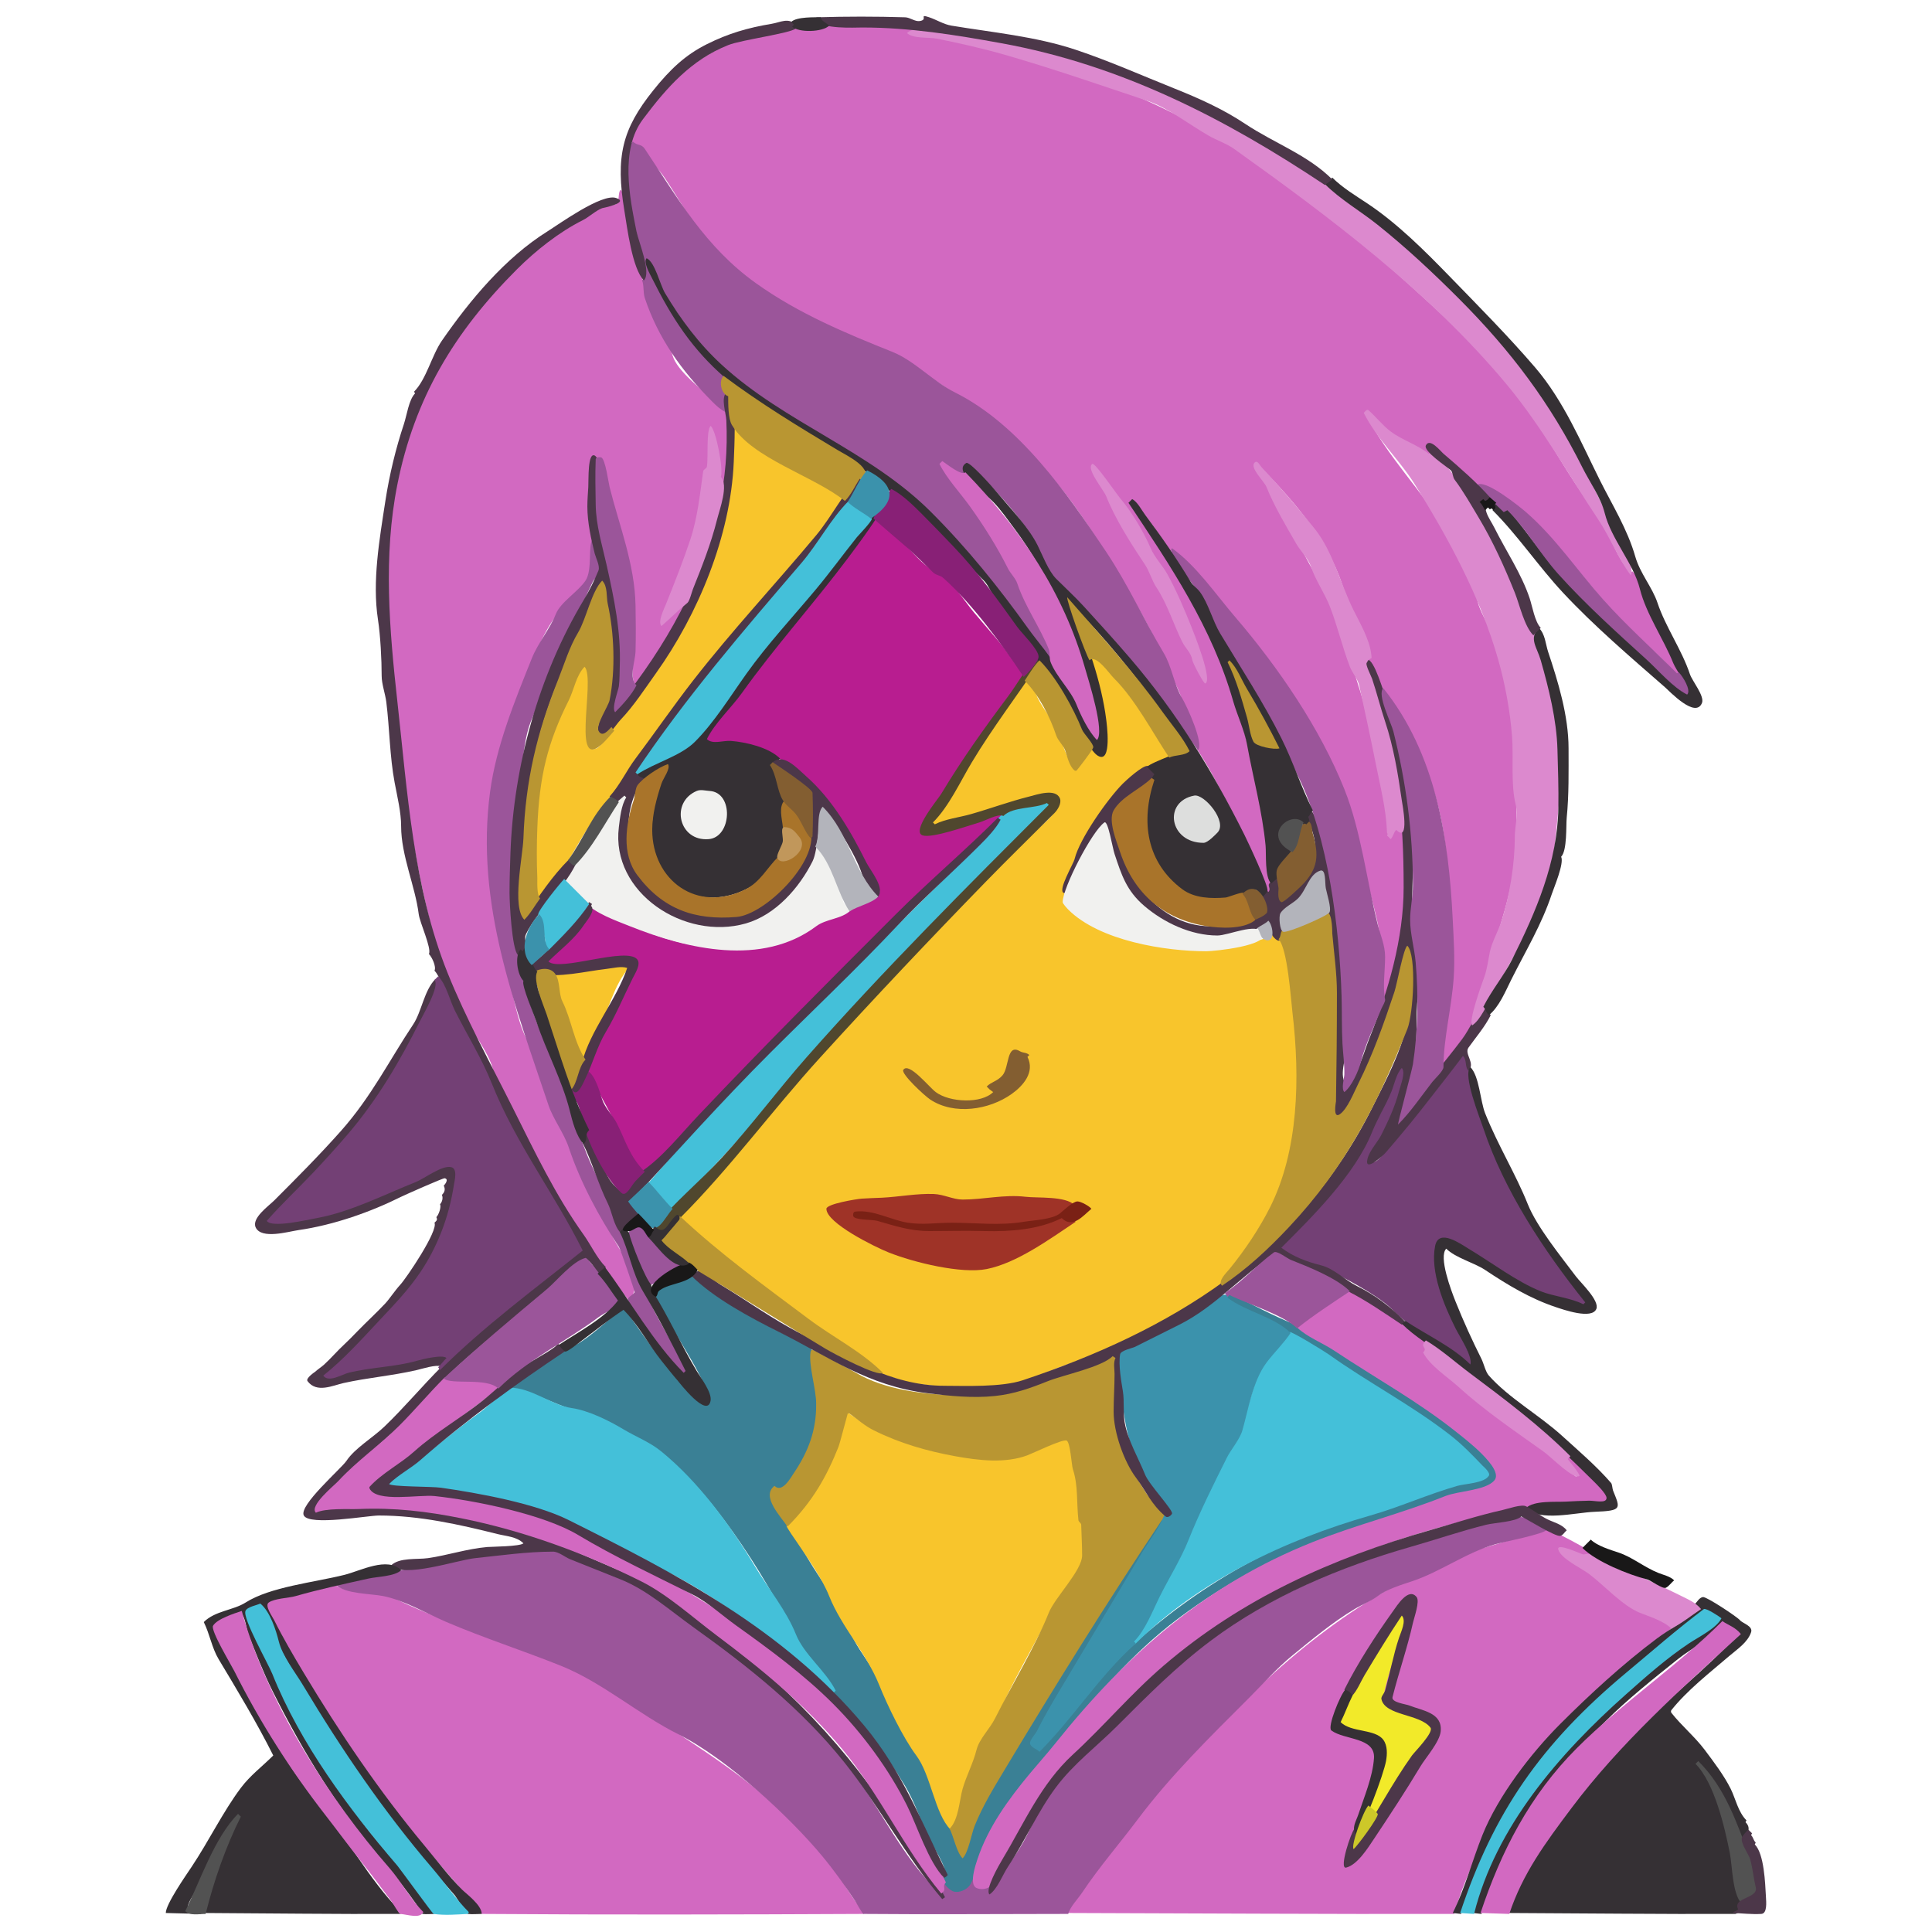 <?xml version="1.0" encoding="UTF-8" standalone="no"?>
<!DOCTYPE svg PUBLIC "-//W3C//DTD SVG 1.1//EN" "http://www.w3.org/Graphics/SVG/1.1/DTD/svg11.dtd">
<!-- Created with Vectornator (http://vectornator.io/) -->
<svg height="100%" stroke-miterlimit="10" style="fill-rule:nonzero;clip-rule:evenodd;stroke-linecap:round;stroke-linejoin:round;" version="1.1" viewBox="0 0 300 300" width="100%" xml:space="preserve" xmlns="http://www.w3.org/2000/svg" xmlns:xlink="http://www.w3.org/1999/xlink">
<defs/>
<g id="Layer-1">
<g opacity="1">
<path d="M185.872 116.346C189.153 121.267 191.468 126.818 194.073 132.028C195.096 134.073 195.448 137.575 197.094 139.221C197.9 138.685 197.445 137.139 197.382 136.2C197.166 132.955 196.933 129.577 196.231 126.417C193.459 113.941 190.634 101.116 183.427 90.305C181.39 87.25 179.423 84.156 177.384 81.097C176.855 80.304 175.284 78.564 175.801 77.788C178.051 80.038 179.936 82.91 181.7 85.557C182.437 85.189 185.323 88.531 185.872 89.154C188.652 92.305 191.55 95.43 194.073 98.793C202.111 109.511 208.319 119.666 211.194 132.603C212.343 137.776 214.365 143.211 214.647 148.429C214.722 149.819 214.791 151.21 214.791 152.601C214.791 153.427 214.149 154.549 214.791 155.191C215.71 154.579 215.91 151.993 216.229 150.875C217.444 146.624 217.945 142.267 218.1 137.927C218.192 135.338 218.244 132.748 218.244 130.157C218.244 128.485 217.417 129.187 216.517 128.287C216.094 128.711 216.365 129.015 215.942 129.438C215.024 128.52 215.792 126.845 215.654 125.554C215.466 123.802 214.568 121.311 214.215 119.367C213.195 113.756 211.623 108.425 209.899 103.253C208.899 100.253 208.149 96.875 206.734 94.046C203.953 88.483 200.621 82.828 197.814 77.213C197.272 76.128 194.601 72.656 195.224 72.033C200.393 77.202 205.285 82.797 207.885 89.298C208.58 91.035 209.115 93.197 209.899 94.765C210.454 95.875 213.113 101.766 212.345 102.534C213.434 103.624 213.458 105.526 214.215 106.85C214.606 107.534 215.47 107.935 215.942 108.721C218.793 113.473 221.487 118.706 222.991 123.971C225.23 131.808 225.045 140.539 225.437 148.573C225.658 153.106 224.954 157.635 224.142 162.097C223.993 162.919 223.077 165.233 223.998 165.694C225.634 164.059 227.879 161.531 228.746 159.363C229.016 158.688 228.963 157.202 229.178 156.342C229.544 154.878 230.429 153.352 230.76 152.026C231.103 150.655 231.156 149.256 231.624 147.854C233.463 142.335 235.508 135.881 235.508 129.726C235.508 122.084 235.443 114.549 234.069 106.994C233.512 103.925 232.635 100.962 231.48 98.074C230.891 96.602 229.832 94.936 229.466 93.47C228.574 89.903 226.281 85.334 224.43 82.248C220.76 76.131 215.296 70.741 212.057 64.264C212.201 64.12 212.201 64.12 212.345 63.977C213.026 64.626 214.606 66.484 215.942 67.285C217.749 68.37 220.226 69.269 221.696 70.738C222.056 70.451 222.056 70.451 222.416 70.163C222.056 69.803 222.056 69.803 221.696 69.444C221.84 69.228 221.84 69.228 221.984 69.012C224.804 70.422 226.626 73.869 229.322 75.486C229.914 75.841 231.35 75.713 232.199 76.349C234.421 78.016 236.83 79.542 238.817 81.529C243.353 86.064 247.08 91.387 251.478 96.06C254.299 99.057 257.769 101.681 260.398 104.836C261.291 104.241 259.695 101.703 259.247 100.808C257.593 97.499 255.952 91.182 253.492 88.722C253.348 88.794 253.348 88.794 253.204 88.866C250.639 86.301 249.908 82.121 247.593 79.227C243.493 74.102 240.418 67.742 236.515 62.538C231.174 55.416 224.684 49.472 218.1 43.547C211.485 37.594 204.669 31.38 197.238 26.426C186.06 18.974 174.644 13.116 161.126 9.737C156.021 8.46 150.627 6.572 145.732 5.708C144.878 5.558 142.858 5.855 142.135 5.133C142.351 4.917 142.351 4.917 142.567 4.701C141.802 3.936 138.943 4.165 138.107 4.126C135.724 4.015 130.842 3.838 128.611 3.838C118.121 3.838 110.015 6.896 102.715 14.197C102.136 14.775 97.602 20.965 98.111 22.11C98.671 23.37 99.409 22.261 99.837 23.117C100.643 24.729 102.236 26.139 103.29 27.721C106.206 32.095 108.405 36.432 112.21 40.238C117.88 45.908 126.233 49.875 133.071 52.611C134.867 53.329 136.902 53.931 138.539 54.913C146.5 59.69 154.322 64.942 161.126 71.746C165.563 76.182 169.409 82.049 172.636 87.428C174.848 91.113 177.127 94.826 178.967 98.506C179.764 100.101 180.313 102.158 181.269 103.829C182.095 105.275 183.393 107.69 183.714 109.296C183.95 110.475 186.666 115.553 185.872 116.346Z" fill="#d269c1" fill-rule="nonzero" opacity="1" stroke="none"/>
<path d="M169.615 116.058C168.473 116.819 167.989 118.547 167.169 119.367C165.504 118.118 164.898 114.825 164.004 113.037C163.098 111.225 161.628 109.688 160.839 107.713C160.576 107.057 159.959 105.907 159.256 105.555C157.594 107.217 156.462 109.812 155.084 111.742C151.437 116.847 147.246 122.383 144.437 127.999C145.205 128.767 147.5 127.665 148.466 127.424C152.257 126.476 155.903 125.061 159.688 124.115C160.535 123.903 163.915 122.715 164.292 123.971C164.952 126.173 160.747 128.868 159.544 130.014C154.423 134.891 149.502 140.05 144.581 145.12C133.483 156.554 123.286 168.718 112.929 180.8C110.511 183.622 107.677 186.029 105.448 189.001C112.133 195.686 120.024 201.596 127.892 206.841C129.565 207.957 136.457 212.105 136.956 213.603C138.367 213.603 140.123 214.533 141.56 214.754C145.634 215.381 149.639 215.473 153.789 215.473C158.056 215.473 161.741 213.206 165.73 211.877C174.537 208.941 182.369 205.152 189.901 199.504C189.57 198.513 191.925 196.374 192.491 195.619C194.903 192.402 197.28 188.61 198.677 185.117C203.376 173.37 201.74 158.563 199.252 146.127C199.167 145.701 197.99 145.457 197.67 144.976C196.477 146.17 192.936 146.412 191.34 146.703C184.37 147.97 178.198 147.469 172.061 144.401C170.703 143.722 165.515 141.597 165.299 140.085C164.558 134.902 171.804 124.659 175.658 120.806C177.316 119.147 180.181 119.016 181.7 117.497C179.671 113.438 176.216 108.816 173.212 105.412C172.871 105.025 170.083 101.591 169.471 101.959C168.572 102.498 169.702 104.321 169.903 105.124C170.681 108.238 171.229 111.272 171.629 114.475C171.862 116.341 171.221 118.2 169.615 116.058Z" fill="#f8c52c" fill-rule="nonzero" opacity="1" stroke="none"/>
<path d="M96.384 29.447C95.852 29.979 96.34 31.421 95.521 31.749C94.957 31.975 94.072 31.78 93.507 32.037C85.631 35.617 78.139 43.082 72.933 49.589C70.642 52.453 67.957 55.698 66.603 59.085C62.667 68.925 59.985 79.433 59.985 90.305C59.985 97.415 60.828 104.29 61.567 111.31C62.865 123.644 64.595 135.792 68.041 147.854C69.36 152.47 71.396 156.658 73.796 160.658C74.71 162.181 76.098 164.254 76.53 165.982C77.606 170.285 80.564 174.481 82.573 178.498C86.639 186.632 91.847 194.695 97.535 201.806C100.49 199.836 96.158 194.16 94.945 191.735C92.78 187.404 90.174 182.886 88.615 178.211C88.043 176.493 86.511 174.731 86.025 173.031C84.982 169.379 83.528 164.872 81.709 161.234C80.27 158.356 79.738 154.478 78.832 151.307C74.687 136.8 74.93 120.798 80.846 106.994C82.316 103.565 84.283 97.989 86.601 95.341C88.075 93.655 91.92 90.664 92.068 88.291C92.369 83.477 91.294 78.846 91.636 74.047C91.718 72.899 91.41 71.828 92.212 71.026C92.609 71.424 93.401 71.177 93.507 71.602C94.144 74.151 94.545 76.905 95.233 79.659C96.418 84.396 98.075 88.694 98.254 93.902C98.334 96.203 98.352 98.506 98.398 100.808C98.438 102.784 97.795 104.78 98.686 106.563C101.318 103.931 103.115 100.236 105.016 97.067C105.303 96.589 106.703 94.397 106.455 93.902C105.937 92.865 103.308 96.397 103.002 96.779C102.355 96.132 103.412 94.389 103.722 93.614C104.99 90.444 106.238 87.215 107.318 83.975C108.393 80.752 108.777 77.38 109.333 74.047C109.414 73.561 109.96 73.238 110.052 72.753C110.232 71.808 109.88 68.464 110.627 67.717C112.136 69.225 110.852 74.703 112.21 76.062C113.064 75.207 113.022 71.472 113.073 70.307C113.167 68.199 113.585 66.024 113.073 63.977C112.833 63.017 111.496 62.779 110.771 62.106C109.176 60.625 105.145 57.665 104.441 55.2C103.795 52.939 102.292 51.343 101.564 49.158C100.197 45.059 99.039 40.931 97.967 36.641C97.576 35.077 97.19 30.253 96.384 29.447Z" fill="#d269c1" fill-rule="nonzero" opacity="1" stroke="none"/>
<path d="M165.73 297.049C185.729 297.097 205.727 297.24 225.725 297.193C225.983 297.192 225.931 296.718 226.013 296.473C226.431 295.219 226.816 293.961 227.307 292.733C229.156 288.112 231.073 283.771 233.638 279.496C240.188 268.579 250.178 260.88 259.679 252.736C258.385 251.443 256.253 250.952 254.643 250.147C253.309 249.479 251.955 247.912 250.759 246.981C247.996 244.832 245.102 242.683 242.27 240.795C242.414 240.579 242.414 240.579 242.558 240.363C243.746 240.957 246.466 242.21 247.45 241.227C246.96 240.737 240.389 237.25 240.112 237.342C237.298 238.28 234.168 239.266 231.336 240.076C217.023 244.165 203.943 253.369 192.347 264.965C188.123 269.189 183.945 273.177 180.118 277.77C176.218 282.449 172.546 287.29 168.896 292.157C168.08 293.245 165.73 295.743 165.73 297.049Z" fill="#d269c1" fill-rule="nonzero" opacity="1" stroke="none"/>
<path d="M51.928 245.974C50.541 246.252 41.571 248.129 41.137 248.996C40.921 249.429 45.1 256.655 45.597 257.484C51.237 266.884 57.271 276.384 64.301 284.82C67.177 288.272 70.135 291.64 73.077 295.035C73.155 295.125 74.72 297.192 74.803 297.193C94.561 297.336 114.32 297.288 134.079 297.193C134.186 297.192 134.174 297.001 134.222 296.905C132.428 295.111 131.145 292.466 129.619 290.431C127.339 287.391 124.67 284.619 121.993 281.942C116.819 276.768 110.958 272.955 105.016 268.994C99.786 265.507 94.418 262.04 88.759 259.21C79.781 254.721 70.146 252.638 61.136 248.132C58.736 246.933 54.239 247.854 51.928 245.974Z" fill="#d269c1" fill-rule="nonzero" opacity="1" stroke="none"/>
<path d="M135.805 80.522C132.767 83.56 130.472 87.728 127.892 91.168C123.94 96.438 119.468 101.297 115.519 106.563C114.039 108.537 112.657 110.573 111.059 112.461C110.862 112.694 109.209 114.287 109.333 114.907C109.557 116.031 113.485 115.168 114.512 115.339C117.548 115.845 120.42 117.252 122.857 119.079C128.49 123.305 131.646 128.745 134.51 134.474C134.901 135.256 136.974 137.891 136.524 138.79C135.988 139.863 133.9 139.931 132.928 140.66C131.892 141.437 130.602 141.734 129.331 142.243C125.54 143.759 122.437 146.149 118.253 146.847C112.154 147.863 106.084 146.957 100.413 144.689C99.011 144.128 92.615 140.814 91.78 141.092C91.78 143.733 85.305 148 84.443 149.724C85.211 150.492 87.718 149.786 88.615 149.724C91.116 149.552 93.601 149.267 96.096 149.005C96.701 148.941 98.459 148.303 98.83 149.292C99.365 150.718 97.157 152.827 96.672 154.04C95.11 157.944 92.811 161.823 91.205 165.838C90.875 166.661 92.591 168.754 92.931 169.434C94.224 172.019 95.906 174.683 96.96 177.491C97.462 178.832 98.263 180.922 99.549 181.951C100.39 182.624 105.104 177.171 106.024 176.196C107.707 174.414 109.392 172.669 111.059 170.873C114.424 167.25 117.605 163.69 121.274 160.371C126.645 155.511 131.548 150.097 136.668 144.976C142.679 138.965 148.852 133.223 154.94 127.28C155.084 127.352 155.084 127.352 155.228 127.424C155.453 127.198 156.284 126.58 155.515 126.273C155.167 126.134 146.678 128.691 145.732 129.007C145.1 129.217 143.274 129.975 142.999 129.15C142.558 127.828 145.655 124.771 146.308 123.683C149.112 119.009 152.094 114.529 155.372 110.159C156.313 108.904 158.81 106.635 159.112 105.124C159.24 104.484 157.721 103.18 157.386 102.678C155.576 99.963 153.285 97.556 151.199 95.053C149.554 93.079 147.819 90.125 145.588 89.01C141.962 87.197 139.653 82.445 135.805 80.522Z" fill="#b81d90" fill-rule="nonzero" opacity="1" stroke="none"/>
<path d="M154.077 293.164C153.276 292.363 152.891 292.998 151.919 292.876C151.315 292.801 151.765 291.141 151.199 290.575C149.962 291.812 149.447 295.768 146.739 292.157C145.989 292.907 146.712 293.335 146.02 294.027C140.001 288.51 136.449 280.122 131.345 273.742C128.244 269.866 124.72 266.37 121.13 262.951C115.941 258.009 110 254.136 104.297 249.859C101.165 247.51 97.122 244.568 93.363 243.816C90.72 243.288 88.564 241.094 86.025 240.795C80.891 240.191 74.906 241.165 70.056 242.377C65.846 243.43 61.355 243.761 57.107 244.823C55.775 245.156 53.193 245.141 52.215 246.118C53.618 247.521 57.536 247.441 59.553 247.845C62.696 248.473 66.333 250.586 69.336 251.873C74.918 254.265 81.244 256.32 87.032 258.635C93.571 261.251 99.106 266.182 105.304 269.281C112.931 273.095 122.618 282.145 127.604 288.129C129.474 290.372 131.165 292.751 132.784 295.178C132.932 295.4 133.915 297.191 134.079 297.193C144.677 297.288 155.276 297.193 165.874 297.193C166.146 296.106 167.376 294.868 168.032 293.884C170.674 289.921 173.81 286.324 176.665 282.518C181.824 275.639 187.874 269.726 193.929 263.67C196.215 261.384 198.216 259.078 200.691 257.052C203.763 254.539 206.919 251.906 210.331 249.859C211.518 249.147 212.927 248.595 213.927 247.845C215.394 246.745 217.656 246.074 219.251 245.543C223.697 244.061 227.676 241.08 232.199 239.788C233.469 239.425 239.9 238.197 240.256 237.486C235.787 233.017 228.184 237.256 222.847 238.781C206.892 243.339 191.619 249.91 179.254 261.656C174.377 266.289 169.626 271.14 164.867 275.9C162.285 278.481 160.954 281.999 159.4 285.107C158.026 287.855 155.801 290.578 154.077 293.164Z" fill="#9b559a" fill-rule="nonzero" opacity="1" stroke="none"/>
<path d="M64.301 60.811C64.373 60.955 64.373 60.955 64.445 61.099C63.483 62.061 63.173 64.482 62.718 65.847C61.464 69.608 60.473 73.681 59.841 77.788C58.932 83.695 57.776 90.265 58.69 96.204C59.075 98.709 59.265 102.445 59.265 104.98C59.265 106.189 59.833 107.792 59.985 109.008C60.502 113.15 60.508 117.413 61.279 121.525C61.688 123.704 62.286 126.12 62.286 128.287C62.286 132.865 64.473 137.577 65.02 141.955C65.186 143.279 67.049 147.248 66.603 148.141C67.061 148.6 67.785 150.094 67.466 150.731C67.926 151.191 68.093 151.744 68.473 152.314C68.329 152.458 68.329 152.458 68.185 152.601C67.897 152.314 67.897 152.314 67.61 152.026C65.858 153.778 65.477 157.095 64.157 159.076C60.459 164.622 57.671 170.293 52.935 175.621C49.612 179.359 46.11 182.877 42.576 186.411C41.724 187.264 39.043 189.141 39.699 190.584C40.569 192.5 44.815 191.23 46.317 191.015C51.845 190.226 57.622 188.168 62.286 185.836C62.766 185.596 68.799 182.909 69.049 182.958C69.738 183.096 69.123 183.891 68.905 184.109C69.186 184.673 69.049 185.116 68.617 185.548C68.83 185.974 68.674 186.642 68.329 186.987C68.545 187.419 68.135 188.62 67.754 189.001C67.972 189.438 67.796 189.534 67.466 189.864C68.082 191.096 63.119 198.446 62.143 199.504C61.366 200.345 60.424 201.759 59.841 202.381C58.449 203.865 56.941 205.237 55.525 206.697C54.886 207.356 54.01 208.254 53.51 208.711C52.41 209.72 51.445 210.868 50.345 211.877C49.892 212.292 49.356 212.61 48.907 213.028C48.904 213.03 47.413 214.01 47.755 214.466C49.188 216.377 51.693 215.126 53.367 214.754C57.091 213.926 60.871 213.631 64.732 212.74C65.54 212.554 67.669 211.849 68.617 212.164C65.537 215.245 62.781 218.555 59.697 221.516C57.85 223.289 55.128 224.845 53.798 226.839C53.01 228.021 46.337 233.783 47.18 235.328C48.078 236.974 57.093 235.328 58.834 235.328C65.16 235.328 71.384 236.739 77.249 238.205C78.662 238.558 80.234 238.601 81.278 239.644C80.775 240.146 76.284 240.166 75.667 240.219C72.487 240.496 69.492 241.513 66.459 241.946C64.75 242.19 61.996 241.805 60.704 243.097C62.707 245.1 70.95 242.245 73.796 241.946C77.692 241.536 81.84 240.939 85.882 240.939C86.728 240.939 87.797 241.82 88.471 242.09C91.019 243.109 93.832 244.234 96.384 245.255C100.506 246.904 104.122 250.145 107.75 252.736C116.236 258.797 124.508 265.411 131.057 273.598C136.542 280.454 140.593 288.224 146.308 294.891C146.523 294.747 146.523 294.747 146.739 294.603C145.42 291.965 142.982 289.443 141.416 286.834C133.553 273.729 123.699 262.863 111.347 253.599C107.786 250.929 103.715 246.921 99.549 245.255C94.727 243.326 89.545 240.908 84.587 238.925C76.8 235.81 67.762 234.381 59.409 234.033C58.21 233.983 57.012 233.889 55.812 233.889C54.804 233.889 53.797 233.966 52.791 234.033C51.88 234.094 49.845 234.827 49.194 234.177C49.925 232.716 51.688 231.343 52.791 230.148C55.661 227.04 58.727 224.475 61.855 221.66C64.275 219.482 66.182 216.901 68.473 214.61C72.434 210.649 77.029 207.03 81.278 203.388C83.651 201.354 86.031 199.298 88.471 197.346C88.825 197.062 90.704 195.318 91.205 195.619C91.89 196.03 92.443 197.166 92.931 197.777C93.507 197.274 93.507 197.274 94.082 196.77C92.664 195.352 91.809 193.387 90.629 191.735C86.248 185.601 83.018 178.815 79.695 172.168C76.232 165.241 72.305 158.081 69.48 151.019C64.157 137.711 63.258 122.93 61.711 109.008C60.464 97.782 59.477 86.368 61.711 75.198C64.389 61.81 70.516 51.575 80.27 41.82C83.148 38.943 86.815 36.03 90.485 34.195C91.453 33.711 92.544 32.675 93.507 32.325C93.54 32.312 97.84 31.467 95.665 30.742C93.44 30.001 86.823 34.794 85.018 35.922C78.462 40.019 72.995 46.575 68.617 52.898C67.049 55.164 66.202 58.91 64.301 60.811Z" fill="#4c3749" fill-rule="nonzero" opacity="1" stroke="none"/>
<path d="M107.462 197.921C106.121 199.262 102.877 198.86 101.851 200.655C101.318 201.588 103.336 204.199 103.722 204.971C104.841 207.21 110.347 215.424 110.052 217.488C109.902 218.536 108.455 217.449 108.182 217.2C107.278 216.379 106.396 215.529 105.592 214.61C102.457 211.028 99.599 207.06 96.96 203.1C94.135 204.984 91.324 208.174 88.183 209.431C85.048 210.685 81.707 213.255 79.12 215.473C79.857 216.58 83.243 216.624 84.587 217.2C90.085 219.556 96.111 221.286 101.42 224.825C110.049 230.578 118.58 244.327 123.288 253.743C124.855 256.877 127.886 259.343 129.475 262.52C129.331 262.663 129.331 262.663 129.187 262.807C133.652 267.272 137.332 271.97 140.553 277.338C142.147 279.996 143.047 283.046 144.437 285.827C144.917 286.786 146.918 289.793 146.739 290.862C146.564 291.915 146.274 290.95 146.452 292.013C146.556 292.638 147.538 293.612 148.178 293.74C148.986 293.901 149.987 293.468 150.48 292.876C151.331 291.856 151.541 289.72 152.063 288.416C152.668 286.903 153.527 285.344 154.221 283.956C156.614 279.17 160.772 275.084 164.148 270.864C169.833 263.757 175.673 256.789 182.995 251.298C190.341 245.788 198.56 241.361 207.165 238.493C211.264 237.127 215.528 236.069 219.538 234.465C222.674 233.21 225.908 232.117 229.178 231.299C230.128 231.062 232.332 230.967 232.487 229.573C232.598 228.57 232.279 227.975 231.624 227.271C230.445 226.005 229.25 224.753 228.027 223.53C226.578 222.081 224.698 220.784 222.991 219.646C218.787 216.843 214.288 214.375 210.187 211.445C207.438 209.482 204.201 206.921 201.123 205.69C197.775 204.351 194.154 202.422 190.908 200.799C190.62 201.086 190.62 201.086 190.332 201.374C192.566 204.054 198.918 206.386 202.13 207.992C205.106 209.48 207.746 211.879 210.618 213.603C214.37 215.854 218.05 218.222 221.696 220.653C224.624 222.605 227.416 224.933 229.897 227.415C230.311 227.829 231.089 228.298 230.904 228.854C230.577 229.834 226.295 230.397 225.149 230.724C219.548 232.324 213.99 234.492 208.46 236.335C194.779 240.895 182.501 248.626 172.061 259.067C168.197 262.93 164.825 267.463 161.414 271.727C160.839 271.152 160.839 271.152 160.263 270.576C164.943 261.217 171.687 252.62 176.377 243.241C177.017 241.96 180.951 236.363 180.549 235.759C176.998 238.6 174.848 243.663 172.348 247.413C165.941 257.025 160.458 266.703 154.508 276.619C153.044 279.059 151.957 281.486 150.912 284.1C150.501 285.128 150.248 286.778 149.473 287.553C148.813 286.893 148.479 285.423 148.034 284.532C146.317 281.098 145.012 277.48 143.286 274.029C140.896 269.248 138.335 264.847 135.949 260.074C134.833 257.843 133.099 255.971 132.208 253.743C130.978 250.667 128.946 247.412 127.029 244.536C124.906 241.352 123.213 237.869 120.986 234.752C120.213 233.669 119.009 232.27 120.267 231.012C121.971 232.715 124.675 226.942 125.302 225.688C127.786 220.72 126.589 214.94 126.166 209.862C126.076 208.783 122.522 207.537 121.706 207.129C117.721 205.136 110.554 201.013 107.462 197.921Z" fill="#3a8095" fill-rule="nonzero" opacity="1" stroke="none"/>
<path d="M131.489 219.214C131.036 219.667 131.162 220.453 131.057 221.084C130.746 222.952 129.753 225.207 129.043 226.983C127.582 230.637 124.749 233.494 122.137 236.91C122.033 237.047 123.655 239.331 123.864 239.644C125.528 242.141 127.639 245.055 128.755 247.845C130.702 252.712 134.541 256.697 136.524 261.656C137.797 264.838 140.264 269.903 142.279 272.591C144.566 275.639 145.148 281.645 147.603 284.1C149.035 282.668 149.063 279.629 149.761 277.77C150.476 275.863 151.126 273.708 151.919 271.727C152.609 270.002 154.076 268.635 154.796 266.836C156.969 261.405 160.52 255.675 163.141 250.434C164.472 247.772 168.008 244.604 168.176 241.658C168.438 237.069 167.968 232.483 166.881 228.134C166.643 227.182 166.863 223.84 165.73 223.386C164.857 223.037 160.544 225.403 159.544 225.688C158.472 225.995 156.93 226.189 155.947 226.408C152.26 227.227 148.418 225.82 145.013 224.969C140.33 223.798 135.846 222.486 131.489 219.214Z" fill="#f8c52c" fill-rule="nonzero" opacity="1" stroke="none"/>
<path d="M98.254 21.966C97.198 23.023 97.391 26.321 97.391 27.577C97.391 31.215 98.093 34.989 98.974 38.511C99.269 39.69 100.617 42.623 99.693 43.547C100.013 44.187 99.843 45.435 100.125 46.28C102.202 52.513 105.823 57.589 110.627 62.394C111.267 63.034 111.855 63.583 112.642 63.977C114.035 62.583 111.401 59.606 112.498 58.509C109.468 54.722 105.788 51.708 103.578 47.287C103.722 47.144 103.722 47.144 103.865 47C105.33 48.464 106.286 50.566 107.606 52.179C109.609 54.627 111.793 56.915 114.224 58.941C121.544 65.041 130.572 68.619 138.107 74.479C148.217 82.343 156.088 92.243 163.141 102.822C164.292 101.671 160.937 97.03 160.551 95.484C160.157 93.91 158.794 92.66 158.249 91.024C156.032 84.374 150.254 78.24 146.308 72.321C146.452 72.177 146.452 72.177 146.595 72.033C147.429 72.867 148.941 74.026 150.048 73.472C149.885 72.331 149.665 72.705 150.192 72.177C153.02 74.298 159.311 80.874 160.839 84.694C161.381 86.049 162.649 88.619 163.716 89.73C169.108 95.341 174.475 100.85 179.254 106.994C181.645 110.068 183.684 113.38 186.016 116.49C187.006 115.5 184.286 109.626 183.57 108.433C182.286 106.292 181.983 103.533 180.693 101.383C177.674 96.352 175.236 90.895 171.773 85.701C165.646 76.51 158.235 65.912 148.322 60.955C144.86 59.224 142.027 56.02 138.539 54.625C131.365 51.755 124.011 48.708 117.389 43.978C109.518 38.356 105.279 30.849 100.125 23.117C99.554 22.261 98.974 22.686 98.254 21.966Z" fill="#9b559a" fill-rule="nonzero" opacity="1" stroke="none"/>
<path d="M68.041 151.594C67.754 151.882 67.754 151.882 67.466 152.17C68.344 153.048 65.774 157.425 65.164 158.644C62.137 164.698 58.622 170.736 53.942 176.196C52.218 178.208 50.436 180.168 48.619 182.095C46.236 184.623 43.713 186.962 41.425 189.577C42.187 190.719 47.598 189.435 49.194 189.145C54.406 188.197 59.596 185.531 64.588 183.534C65.919 183.002 68.601 180.909 70.056 181.232C71.098 181.464 70.579 183.371 70.487 183.966C70.098 186.495 69.424 189.07 68.473 191.447C67.605 193.618 66.606 195.543 65.308 197.489C63.452 200.273 61.115 202.681 58.834 205.115C56.062 208.071 53.371 211.068 50.201 213.603C50.977 214.767 53.18 213.398 54.086 213.172C57.637 212.284 61.307 212.28 64.732 211.301C65.422 211.104 68.733 210.266 69.336 210.87C68.798 211.408 68.504 211.846 68.041 212.308C68.185 212.524 68.185 212.524 68.329 212.74C75.062 206.007 83.038 200.138 90.485 194.18C86.036 185.281 80.103 177.577 76.386 168.284C74.795 164.307 72.517 160.69 70.631 156.918C69.823 155.301 69.296 152.849 68.041 151.594Z" fill="#734075" fill-rule="nonzero" opacity="1" stroke="none"/>
<path d="M120.267 230.724C118.126 232.329 121.236 235.486 122.281 237.054C126.242 233.093 128.381 229.213 130.194 224.681C130.417 224.125 131.61 219.513 131.633 219.502C131.719 219.459 131.842 219.446 131.92 219.502C133.174 220.397 134.254 221.388 135.661 222.092C139.694 224.108 143.958 225.327 148.322 226.12C151.934 226.777 156.081 227.275 159.544 225.976C160.461 225.632 164.794 223.516 165.586 223.674C166.193 223.796 166.392 227.53 166.594 228.134C167.433 230.652 167.15 233.213 167.457 236.047C167.487 236.325 167.88 236.487 167.888 236.766C167.934 238.349 168.032 239.931 168.032 241.514C168.032 243.87 163.819 248.019 162.853 250.434C160.753 255.684 157.066 261.72 154.508 266.836C153.693 268.467 152.062 270.002 151.631 271.727C151.122 273.761 150.034 275.805 149.473 277.77C148.962 279.559 148.87 282.545 147.459 283.956C148.108 285.254 148.533 287.621 149.473 288.56C150.385 287.648 150.818 284.839 151.343 283.525C152.568 280.462 154.236 277.745 155.947 274.892C163.857 261.71 171.786 248.976 180.405 236.047C180.549 236.119 180.549 236.119 180.693 236.191C181.873 235.011 178.949 233.287 178.103 232.019C176.378 229.431 174.973 226.834 174.219 223.818C173.347 220.33 173.212 217.199 173.212 213.459C173.212 213.021 173.695 210.488 173.212 210.294C172.877 210.16 168.079 212.197 167.313 212.452C160.943 214.575 155.971 216.624 148.897 216.624C143.888 216.624 137.347 215.823 132.928 213.172C132.255 212.768 126.27 209.554 126.166 209.575C126.033 209.601 125.902 209.729 125.878 209.862C125.499 211.947 126.741 215.619 126.741 218.063C126.741 222.239 125.493 225.402 123.288 228.71C122.732 229.543 121.43 231.887 120.267 230.724Z" fill="#b99632" fill-rule="nonzero" opacity="1" stroke="none"/>
<path d="M175.801 254.894C176.017 255.11 176.017 255.11 176.233 255.326C186.09 245.469 199.662 239.075 212.776 235.328C217.343 234.023 221.728 232.03 226.3 230.724C227.535 230.371 230.483 230.323 231.192 229.141C231.478 228.665 230.289 227.668 230.185 227.559C228.529 225.828 227.02 224.266 225.149 222.811C219.174 218.163 212.451 214.686 206.302 210.294C205.721 209.879 200.532 206.678 200.26 206.841C195.215 209.868 194.368 217.469 192.634 222.092C191.334 225.56 188.09 228.902 187.167 232.594C186.593 234.893 184.849 236.831 184.29 239.068C183.681 241.506 182.28 243.521 180.981 245.687C179.181 248.685 177.78 251.926 175.801 254.894Z" fill="#44c0d9" fill-rule="nonzero" opacity="1" stroke="none"/>
<path d="M263.132 249.139C263.542 249.549 263.306 249.352 263.851 249.715C262.033 251.533 259.308 252.906 257.233 254.463C251.964 258.415 246.903 263.066 242.27 267.699C237.753 272.216 232.615 278.887 230.185 284.964C228.629 288.854 227.462 293.286 225.581 297.049C226.228 297.121 226.228 297.121 226.876 297.193C231.829 282.335 239.908 270.411 252.485 259.93C256.406 256.663 260.316 252.983 264.57 250.147C264.832 249.972 266.643 251.068 266.872 251.298C265.137 253.38 262.685 254.582 260.542 256.189C257.807 258.24 255.183 260.537 252.629 262.807C241.966 272.285 232.21 283.193 228.746 297.049C229.394 297.121 229.394 297.121 230.041 297.193C233.986 285.357 240.26 276.327 249.32 267.267C252.752 263.835 256.747 260.664 260.542 257.628C262.81 255.813 265.8 254.488 267.448 252.017C268.381 252.483 269.155 253.011 270.037 253.599C264.831 259.384 258.421 264.208 252.917 269.713C245.176 277.453 237.619 286.833 234.213 297.049C245.963 297.097 257.712 297.24 269.462 297.193C269.607 297.192 270.328 296.758 270.469 296.617C270.253 296.401 270.253 296.401 270.037 296.186C270.272 295.716 270.106 295.974 270.613 295.466C269.836 294.689 270.158 292.67 269.75 291.582C268.265 287.622 267.876 278.774 264.57 275.468C264.714 275.324 264.714 275.324 264.858 275.18C266.816 277.138 268.054 279.99 269.174 282.23C269.65 283.182 269.816 284.742 270.613 285.539C271.423 284.729 271.957 283.862 271.044 282.949C271.116 282.805 271.116 282.805 271.188 282.662C269.887 281.36 269.481 279.247 268.743 277.77C267.695 275.675 266.136 273.623 264.714 271.727C263.184 269.687 261.122 267.983 259.535 265.972C259.446 265.86 259.445 265.653 259.535 265.541C262.023 262.43 265.434 259.786 268.455 257.196C269.711 256.119 271.377 255.048 271.908 253.456C272.232 252.483 270.597 252.084 270.181 251.585C269.742 251.058 264.97 247.898 264.426 247.988C263.857 248.083 263.54 248.731 263.132 249.139Z" fill="#353034" fill-rule="nonzero" opacity="1" stroke="none"/>
<path d="M227.307 163.248C225.371 165.185 223.736 167.902 221.984 170.154C220.665 171.85 219.332 173.538 217.956 175.189C217.237 176.052 216.529 176.926 215.798 177.779C215.263 178.403 213.708 181.3 212.633 180.225C212.493 180.086 214.587 176.706 214.791 176.196C215.92 173.374 217.572 170.2 217.956 167.133C218.066 166.249 218.919 164.499 218.244 163.823C216.762 164.811 215.425 171.61 213.927 173.607C211.707 176.568 210.178 180.189 207.885 183.246C205.077 186.99 201.718 190.201 198.677 193.749C200.103 195.65 203.075 195.94 205.151 196.77C208.057 197.933 214.001 201.16 216.085 203.244C218.985 206.144 222.155 208.01 225.581 210.294C226.354 210.809 228.345 212.71 229.034 212.021C227.85 209.652 226.735 207.207 225.725 204.683C225.006 202.886 224.243 201.079 223.711 199.216C223.317 197.837 222.158 192.684 223.998 192.454C225.873 192.22 228.1 194.426 229.609 195.331C233.263 197.524 237.295 200.609 241.119 201.374C242.196 201.589 245.628 203.484 246.586 202.525C239.831 194.419 234.542 185.218 230.76 175.765C229.525 172.676 228.701 169.065 228.027 165.694C227.849 164.807 227.996 163.936 227.307 163.248Z" fill="#734075" fill-rule="nonzero" opacity="1" stroke="none"/>
<path d="M59.697 230.58C60.53 231.83 65.44 230.867 67.034 231.012C73.067 231.56 79.427 233.272 85.162 235.184C90.294 236.894 94.364 240.13 99.262 242.09C109.781 246.297 120.559 254.854 129.331 262.951C129.547 262.735 129.547 262.735 129.762 262.52C128.214 259.422 124.863 256.962 123.576 253.743C122.125 250.115 119.308 246.679 117.246 243.241C113.368 236.779 108.526 230.155 102.715 225.401C100.901 223.917 98.794 223.135 96.816 221.948C94.495 220.555 91.338 219.007 88.759 218.639C85.684 218.199 82.538 215.473 79.12 215.473C78.837 215.473 75.46 218.642 74.659 219.214C69.553 222.861 64.925 227.095 59.697 230.58Z" fill="#44c0d9" fill-rule="nonzero" opacity="1" stroke="none"/>
<path d="M201.411 206.122C202.853 207.564 205.387 208.533 207.165 209.719C213.47 213.921 220.224 217.634 226.157 222.379C227.245 223.25 233.593 228.016 232.055 229.861C230.722 231.461 226.466 231.492 224.43 232.306C217.632 235.026 210.509 236.781 203.713 239.5C187.389 246.03 175.134 256.627 163.86 270.72C162.607 272.287 161.26 273.783 159.975 275.324C156.585 279.393 153.432 283.731 151.775 288.704C151.499 289.533 150.426 292.629 151.631 293.164C152.75 293.662 154.213 293.05 154.508 291.869C155.477 287.994 158.832 284.086 160.695 280.36C163.417 274.916 168.426 271.189 172.636 266.98C174.384 265.232 175.913 263.271 177.672 261.512C182.39 256.794 188.09 252.988 193.785 249.571C205.361 242.626 220.13 237.454 233.638 234.752C237.912 233.897 242.197 233.653 246.586 233.457C247.65 233.41 249.356 234.014 249.751 233.026C250.024 232.344 248.064 230.495 247.737 230.148C246.41 228.743 245.052 227.367 243.709 225.976C243.421 226.264 243.421 226.264 243.133 226.552C243.82 227.238 244.568 228.126 245.004 228.997C244.86 229.141 244.86 229.141 244.716 229.285C243.336 228.25 242.235 226.885 240.831 225.832C236.108 222.289 231.027 219.077 226.588 215.042C225.076 213.667 222.163 211.802 221.265 210.006C222.062 209.21 220.617 209.216 221.553 208.28C218.924 205.651 215.364 203.847 212.201 201.95C211.532 201.548 210.167 200.367 209.467 200.367C208.914 200.367 202.36 205.331 201.411 206.122Z" fill="#d269c1" fill-rule="nonzero" opacity="1" stroke="none"/>
<path d="M114.08 65.847C112.672 67.255 113.793 69.667 113.793 71.602C113.793 75.342 112.804 79.378 111.778 82.968C108.55 94.267 102.68 104.283 94.802 113.037C94.945 113.181 94.945 113.181 95.089 113.324C94.537 113.956 93.349 115.899 92.644 116.202C90.598 117.079 91.33 112.683 91.349 111.886C91.392 110.063 92.398 104.303 90.917 102.822C89.023 104.716 87.332 109.992 86.025 112.605C85.667 113.323 85.514 114.411 84.874 115.051C85.303 115.908 84.132 118.441 84.011 119.223C83.169 124.694 82.889 130.693 83.004 136.2C83.028 137.366 82.856 138.786 83.723 139.653C87.581 135.796 89.33 131.229 92.356 126.992C93.668 125.155 95.322 123.613 96.672 121.813C97.585 120.595 98.065 119.14 98.974 117.928C101.69 114.307 104.397 110.681 107.031 106.994C114.401 96.676 124.317 88.186 131.345 77.644C127.373 73.672 121.152 72.444 116.958 69.012C115.79 68.056 115.116 66.882 114.08 65.847Z" fill="#f8c52c" fill-rule="nonzero" opacity="1" stroke="none"/>
<path d="M161.414 272.015C166.734 266.695 170.701 260.227 176.377 255.182C176.233 255.038 176.233 255.038 176.089 254.894C177.856 253.127 179.03 250.02 180.118 247.845C181.635 244.809 183.331 242.185 184.578 239.068C186.27 234.838 188.376 230.608 190.476 226.408C191.167 225.027 192.514 223.521 192.922 222.092C193.834 218.899 194.53 214.433 196.663 211.589C197.83 210.032 199.329 208.596 200.403 206.985C197.883 204.465 193.516 203.69 190.62 201.518C190.692 201.374 190.692 201.374 190.764 201.23C189.924 200.39 187.714 202.448 186.736 203.1C184.068 204.879 181.383 206.352 178.679 207.704C177.342 208.373 174.462 208.861 173.643 210.294C172.784 211.798 173.922 214.672 174.075 216.049C174.662 221.335 175.208 224.357 177.528 228.997C178.18 230.302 181.839 234.549 181.7 234.896C181.462 235.491 180.931 234.877 180.693 235.472C179.925 237.391 178.363 239.356 177.24 241.227C173.176 248 168.969 255.108 164.867 261.944C163.52 264.19 162.159 266.497 160.983 268.85C160.785 269.245 159.727 270.368 159.975 270.864C160.25 271.413 160.98 271.581 161.414 272.015Z" fill="#3b92ac" fill-rule="nonzero" opacity="1" stroke="none"/>
<path d="M31.642 251.873C32.566 253.721 32.895 255.88 33.944 257.628C36.803 262.394 39.894 267.515 42.432 272.591C40.732 274.291 38.868 275.664 37.397 277.626C34.645 281.294 32.425 285.875 29.771 289.855C28.801 291.312 25.743 295.69 25.743 297.049C28.477 297.121 28.477 297.121 31.21 297.193C31.138 296.977 31.138 296.977 31.066 296.761C30.633 296.761 29.526 297.134 29.196 296.473C28.857 295.796 30.215 294.003 30.491 293.452C32.086 290.261 33.897 286.904 35.958 283.813C36.102 283.956 36.102 283.956 36.246 284.1C34.253 288.085 32.871 292.708 31.786 297.049C41.905 297.097 52.024 297.24 62.143 297.193C62.25 297.192 62.239 297.001 62.286 296.905C57.144 291.762 53.669 284.848 48.907 279.353C43.55 273.172 39.944 264.895 35.67 257.772C34.247 255.399 31.915 252.236 35.67 251.298C36.139 251.18 36.909 250.481 37.397 250.578C38.008 250.7 38.327 253.192 38.548 253.743C39.723 256.681 40.872 259.686 42.288 262.52C47.211 272.365 52.868 281.557 60.129 289.855C61.737 291.694 63.172 293.628 64.588 295.61C64.652 295.699 65.517 297.181 65.596 297.193C66.213 297.281 66.843 297.193 67.466 297.193C66.373 293.913 62.205 290.091 59.985 287.553C52.591 279.104 47.392 269.418 42.432 259.498C41.701 258.036 38.156 251.528 38.404 250.29C38.496 249.832 40.168 249.48 40.562 249.283C41.614 250.336 42.021 252.5 42.576 253.887C43.397 255.939 44.469 257.762 45.597 259.642C51.22 269.012 57.174 277.997 64.013 286.546C66.139 289.203 68.403 291.745 70.631 294.315C70.892 294.617 72.36 297.157 72.645 297.193C73.359 297.282 74.084 297.193 74.803 297.193C74.803 295.812 72.361 294.031 71.782 293.452C69.662 291.332 67.803 288.85 65.883 286.546C58.938 278.212 52.758 269.082 47.18 259.786C45.54 257.052 43.983 254.398 42.576 251.585C42.287 251.006 41.069 249.335 41.713 248.852C42.584 248.199 44.804 248.153 45.885 247.845C49.601 246.783 53.474 245.95 57.251 245.111C58.596 244.812 61.316 244.787 62.286 243.816C60.141 241.671 55.973 243.92 53.51 244.536C48.716 245.734 41.978 246.394 38.116 248.852C36.238 250.047 33.395 250.12 31.642 251.873Z" fill="#353034" fill-rule="nonzero" opacity="1" stroke="none"/>
<path d="M209.18 168.571C207.721 167.113 209.096 164.447 209.036 162.385C209.032 162.249 208.753 162.233 208.748 162.097C208.656 159.653 208.786 157.205 208.748 154.76C208.638 147.689 207.553 140.679 206.014 133.754C205.579 131.795 204.892 127.165 203.569 125.841C203.103 126.307 203.259 126.438 202.849 126.848C205.691 132.531 204.038 135.695 199.252 139.797C198.351 138.895 199.382 137.049 198.389 136.056C197.981 136.465 197.464 136.764 197.094 137.207C196.797 137.564 197.421 138.032 196.951 138.502C196.807 138.358 196.807 138.358 196.663 138.214C196.062 138.816 196.353 138.483 195.8 139.221C196.256 139.906 196.142 140.769 196.519 141.523C194.51 143.532 190.493 143.825 187.887 143.825C179.301 143.825 173.068 134.428 173.068 126.561C173.068 124.369 178.586 122.141 179.542 120.23C179.273 119.961 178.681 119.022 178.247 118.935C177.445 118.775 174.768 121.264 174.363 121.669C171.991 124.041 167.655 130.23 166.881 133.323C166.661 134.205 164.241 138.189 165.155 138.646C165.393 138.765 165.637 138.545 165.73 138.358C166.662 136.495 167.73 134.402 168.896 132.459C169.705 131.111 170.569 129.661 171.485 128.287C171.955 128.757 171.887 129.892 172.061 130.589C172.612 132.794 173.414 135.167 174.363 137.063C177.028 142.393 184.168 145.552 189.901 145.552C192.515 145.552 194.584 144.505 196.807 143.394C197.418 144.005 197.138 144.77 197.67 145.408C199.82 147.988 198.985 142.158 199.109 141.811C199.371 141.076 200.836 140.308 201.411 139.797C202.845 138.521 203.752 137.394 204.863 135.912C205.783 136.832 205.653 139.5 205.871 140.804C206.493 144.541 207.022 148.347 207.022 152.17C207.022 158.405 207.309 164.638 207.309 170.873C207.309 171.082 206.624 174.197 208.029 173.319C209.437 172.439 210.457 169.758 211.194 168.284C213.455 163.761 215.057 158.995 216.661 154.184C217.228 152.484 217.268 149.404 218.531 148.141C219.145 148.756 218.798 149.863 218.819 150.731C218.849 151.979 218.918 153.225 218.963 154.472C219.176 160.431 215.65 166.852 213.064 172.024C201.69 194.773 181.563 206.743 158.825 214.322C155.47 215.441 149.72 215.186 146.739 215.186C138.171 215.186 131.58 210.7 124.439 207.129C120.129 204.974 116.073 201.994 111.922 199.504C110.275 198.515 108.778 196.241 107.318 198.065C110.841 201.587 116.54 204.618 120.986 206.841C128.766 210.731 134.763 215.181 144.006 216.337C147.419 216.763 151.044 217.133 154.508 216.768C157.484 216.455 159.987 215.555 162.709 214.466C165.167 213.483 171.06 212.302 172.78 210.582C172.996 210.726 172.996 210.726 173.212 210.87C172.848 211.598 173.068 212.57 173.068 213.315C173.068 215.282 172.924 217.247 172.924 219.214C172.924 222.472 174.582 227.036 176.377 229.429C177.995 231.587 178.72 233.55 180.981 235.472C181.328 235.767 181.879 235.294 181.988 235.04C182.211 234.521 178.427 230.526 177.816 228.997C176.789 226.431 175.152 223.702 174.65 220.941C174.368 219.39 174.609 217.606 174.363 216.049C174.134 214.602 173.644 212.017 173.931 210.294C174.03 209.702 175.88 209.319 176.233 209.143C178.475 208.022 180.859 206.83 183.139 205.69C188.618 202.951 192.796 198.101 197.814 194.756C198.07 194.585 202.538 196.823 202.993 197.202C204.609 198.549 207.442 199.57 209.324 200.511C212.092 201.895 215.008 203.917 217.668 205.69C217.956 205.474 217.956 205.474 218.244 205.259C215.787 202.802 213.586 201.131 210.618 199.648C208.843 198.76 207.141 196.98 205.151 196.482C202.898 195.919 200.833 195.15 198.965 193.749C203.719 188.994 210.411 182.397 213.064 175.765C213.903 173.669 215.214 171.612 216.085 169.434C216.519 168.35 216.844 166.661 217.668 165.838C218.324 166.493 217.441 168.617 217.236 169.434C216.658 171.75 215.53 174.142 214.503 176.196C213.909 177.385 212.673 178.623 212.345 179.937C211.771 182.232 214.885 179.3 215.078 179.074C215.654 178.402 216.239 177.739 216.805 177.06C217.524 176.197 218.251 175.34 218.963 174.47C220.087 173.096 221.183 171.698 222.272 170.298C223.927 168.17 225.599 166.054 227.164 163.967C227.841 164.645 227.407 165.65 228.027 166.269C229.174 165.122 227.318 163.665 228.027 162.673C229.175 161.065 230.582 159.432 231.48 157.637C230.835 156.992 231.063 156.788 230.473 156.198C229.046 157.625 228.234 159.758 227.02 161.378C224.076 165.303 220.684 169.084 217.956 173.175C217.812 173.031 217.812 173.031 217.668 172.887C219.822 168.58 219.97 162.697 219.97 158.069C219.97 155.213 220.506 152.439 220.258 149.58C220.045 147.137 219.251 144.537 219.251 142.099C219.251 136.136 219.813 130.352 218.963 124.403C218.189 118.988 217.263 112.083 214.791 107.138C214.557 106.672 212.876 100.897 211.913 102.822C211.508 103.632 213.091 106.8 213.352 107.713C214.714 112.482 216.19 117.166 216.949 122.101C217.763 127.392 217.956 132.374 217.956 137.783C217.956 145.753 215.591 153.836 212.633 161.234C211.749 163.442 210.9 166.851 209.18 168.571Z" fill="#4c3749" fill-rule="nonzero" opacity="1" stroke="none"/>
<path d="M211.769 64.12C213.791 68.163 217.3 71.386 219.682 75.198C224.888 83.527 229.851 92.661 232.631 102.39C233.715 106.187 234.489 110.436 234.789 114.332C235.051 117.736 234.558 121.752 235.364 124.978C235.753 126.531 235.22 128.434 235.22 129.87C235.22 134.144 234.44 139.118 233.062 143.25C232.571 144.722 231.632 146.371 231.336 147.854C231.096 149.053 230.889 150.594 230.473 151.738C230.096 152.774 227.97 158.587 228.602 159.22C229.895 158.358 230.822 156.096 231.624 154.76C233.327 151.921 234.669 148.733 236.515 146.271C237.544 144.9 237.684 143.076 238.529 141.667C241.222 137.18 241.462 130.641 241.982 125.697C243.584 110.48 237.964 94.063 230.185 81.097C227.781 77.091 225.864 73.012 222.272 70.019C222.056 70.235 222.056 70.235 221.84 70.451C220.077 69.04 217.767 68.367 215.942 66.998C214.666 66.041 213.688 64.739 212.489 63.689C212.227 63.459 211.782 64.107 211.769 64.12Z" fill="#dc89ce" fill-rule="nonzero" opacity="1" stroke="none"/>
<path d="M100.413 40.094C99.831 40.676 100.893 42.493 101.276 43.259C102.737 46.181 104.251 48.92 106.167 51.603C114.016 62.592 123.856 65.301 133.791 72.753C140.753 77.975 146.632 84.012 152.782 90.161C153.492 90.871 153.901 92.084 154.508 92.895C156.361 95.365 158.179 97.861 159.975 100.376C160.521 101.139 160.61 101.703 160.839 102.39C161.037 102.986 162.048 103.495 162.421 104.117C164.154 107.004 166.497 109.918 167.745 113.037C168.176 114.114 169.411 116.713 170.478 117.353C172.74 118.71 171.824 112.154 171.773 111.742C171.071 106.123 168.811 99.343 166.306 94.333C166.45 94.189 166.45 94.189 166.594 94.046C171.594 99.046 176.151 104.693 180.261 110.447C180.819 111.228 184.29 115.493 184.29 116.202C184.29 116.503 178.921 118.262 178.103 119.079C178.679 119.655 178.679 119.655 179.254 120.23C178.366 121.119 178.197 124.577 178.103 125.841C177.646 132.009 180.457 138.987 187.455 139.653C189.019 139.802 190.195 139.918 191.627 139.509C192.482 139.265 194.229 137.93 195.08 138.214C195.425 138.329 195.758 139.087 195.943 139.365C196.183 139.126 196.661 138.723 196.807 138.358C197.07 137.7 193.734 130.631 193.21 129.582C188.278 119.719 182.762 110.703 175.514 102.246C173.165 99.506 170.753 96.855 168.32 94.189C166.948 92.687 165.443 91.312 164.004 89.873C162.8 88.67 161.86 86.161 161.126 84.694C159.714 81.868 157.086 79.183 155.084 76.781C153.769 75.203 150.518 71.608 150.048 71.889C147.91 73.172 152.417 76.081 154.221 77.932C155.457 79.201 156.47 80.692 157.53 82.104C162.943 89.323 165.792 96.963 168.608 105.412C169.07 106.799 170.735 113.355 170.047 114.044C169.102 113.099 168.59 111.563 168.032 110.447C166.952 108.286 165.403 106.339 164.292 104.117C163.163 101.859 161.163 99.707 159.688 97.642C155.084 91.198 150.204 85.137 144.581 79.515C135.004 69.937 121.911 65.696 112.066 56.639C108.524 53.38 105.75 49.66 103.29 45.561C102.45 44.161 101.747 40.761 100.413 40.094Z" fill="#353034" fill-rule="nonzero" opacity="1" stroke="none"/>
<path d="M69.049 213.891C66.624 216.315 64.421 218.95 61.999 221.372C58.954 224.417 55.447 226.815 52.503 230.005C51.875 230.685 47.97 233.815 49.05 234.896C50.561 234.141 54.174 234.386 55.668 234.321C61.212 234.08 66.277 234.687 71.638 235.759C81.375 237.707 90.929 241.232 99.549 245.543C103.654 247.595 107.532 251.134 111.203 253.887C118.258 259.178 125.073 264.748 130.77 271.583C136.635 278.621 140.359 287.061 146.164 294.027C147.154 293.285 146.16 293.024 146.883 292.301C142.842 284.219 139.577 276.254 133.647 269.138C121.632 254.72 105.193 245.775 89.766 238.061C83.46 234.909 74.696 232.909 67.61 232.163C65.251 231.914 58.817 232.857 57.683 231.155C57.265 230.529 61.657 227.971 62.286 227.415C67.163 223.112 72.475 219.523 77.537 215.473C75.943 213.88 69.72 214.562 69.049 213.891Z" fill="#d269c1" fill-rule="nonzero" opacity="1" stroke="none"/>
<path d="M137.388 77.788C133.972 81.204 131.196 85.384 128.18 89.154C124.227 94.095 119.979 98.834 116.095 103.829C113.046 107.749 110.392 112.265 106.887 115.77C106.388 116.27 104.837 116.579 104.153 116.921C102.287 117.855 100.44 119.061 98.686 120.23C99.405 120.949 99.581 120.693 100.125 121.237C101.158 120.721 102.288 119.747 103.29 119.079C103.434 119.223 103.434 119.223 103.578 119.367C101.945 121 101.377 125.549 101.276 127.568C101.171 129.659 100.949 131.427 101.707 133.323C104.776 140.995 113.946 140.938 119.26 135.625C122.209 132.676 121.849 128.412 121.849 124.546C121.849 123.024 121.029 120.129 119.835 118.935C120.534 118.062 120.46 118.455 121.13 117.785C119.411 116.065 115.84 115.231 113.505 115.051C112.258 114.955 110.649 115.647 109.764 114.763C111.056 112.179 113.534 109.947 115.231 107.57C120.362 100.387 126.331 93.777 131.633 86.708C132.58 85.445 137.843 78.471 137.388 77.788Z" fill="#353034" fill-rule="nonzero" opacity="1" stroke="none"/>
<path d="M198.533 145.84C199.919 147.226 200.441 155.078 200.691 157.205C201.9 167.478 201.619 178.658 197.238 187.418C195.617 190.66 193.336 194.09 190.908 197.058C190.394 197.686 189.04 198.931 189.757 199.648C193.58 197.099 196.993 193.908 200.116 190.584C209.039 181.085 213.841 171.52 218.531 159.795C219.464 157.462 219.999 148.314 218.531 146.847C217.925 147.251 216.943 152.762 216.517 154.04C214.891 158.917 213.209 163.678 210.906 168.284C210.257 169.582 209.218 172.238 208.029 173.031C206.925 173.767 207.452 171.076 207.453 171.017C207.544 165.407 207.597 159.795 207.597 154.184C207.597 151.101 207.141 148.002 206.878 144.976C206.868 144.864 206.912 142.044 206.158 141.667C205.606 141.391 204.465 142.586 204 142.818C202.558 143.539 200.747 143.76 199.252 144.401C198.738 144.621 198.987 145.385 198.533 145.84Z" fill="#b99632" fill-rule="nonzero" opacity="1" stroke="none"/>
<path d="M181.988 85.126C180.985 86.129 186.003 91.259 186.304 92.463C187.296 96.432 190.529 100.463 192.634 103.973C195.89 109.398 198.877 115.163 201.554 120.518C206.257 129.923 207.997 144.239 208.316 154.616C208.393 157.109 208.322 159.607 208.46 162.097C208.548 163.68 208.784 165.26 208.748 166.845C208.736 167.378 208.23 169.06 208.748 169.578C209.873 168.735 210.98 166.261 211.338 164.831C212.005 162.16 213.473 159.205 214.503 156.63C214.625 156.324 215.145 155.522 215.078 155.191C214.677 153.183 215.078 150.78 215.078 148.573C215.078 146.764 214.327 145.137 213.927 143.538C212.197 136.614 211.351 129.04 208.748 122.532C205.021 113.215 198.645 103.792 191.771 95.772C188.766 92.267 185.737 87.803 181.988 85.126Z" fill="#9b559a" fill-rule="nonzero" opacity="1" stroke="none"/>
<path d="M140.841 5.133C141.745 6.037 144.253 5.758 145.444 5.996C148.634 6.634 152.36 7.458 155.803 8.442C163.319 10.589 170.967 13.257 178.103 15.636C181.338 16.714 184.612 19.314 187.743 21.103C188.954 21.795 190.512 22.32 191.627 23.117C206.451 33.705 221.975 45.32 233.926 59.66C239.364 66.187 243.544 73.728 248.169 80.666C250.061 83.504 251.154 86.564 253.204 89.298C254.107 88.395 250.979 82.832 250.327 81.529C246.363 73.602 243.101 65.756 237.666 58.509C232.68 51.861 226.39 45.938 220.546 40.094C217.159 36.707 213.076 33.669 209.18 30.886C194.682 20.531 179.519 12.249 161.99 7.866C156.854 6.583 151.537 5.793 146.308 4.989C144.755 4.75 142.009 3.965 140.841 5.133Z" fill="#dc89ce" fill-rule="nonzero" opacity="1" stroke="none"/>
<path d="M100.7 183.678C101.968 184.946 103.228 186.425 104.297 187.85C118.622 173.525 131.123 157.49 145.301 142.962C149.801 138.351 154.268 133.707 158.825 129.15C160.298 127.677 162.332 126.595 163.285 124.69C162.536 123.941 160.61 124.715 159.688 124.978C158.678 125.267 157.105 125.405 156.235 125.985C154.523 127.126 153.333 129.541 151.919 131.021C150.161 132.86 148.394 134.689 146.595 136.488C131.087 151.996 114.995 167.001 100.7 183.678Z" fill="#44c0d9" fill-rule="nonzero" opacity="1" stroke="none"/>
<path d="M92.068 83.687C91.228 84.527 92.056 88.453 90.917 90.161C89.77 91.882 87.055 93.487 86.313 95.341C85.374 97.689 83.552 99.798 82.573 102.246C79.976 108.737 77.054 115.794 76.098 122.964C73.766 140.459 79.982 156.053 85.162 171.593C85.889 173.773 87.565 175.923 88.327 178.211C90.091 183.502 92.995 188.953 96.096 193.605C96.349 193.984 98.598 200.561 98.542 200.655C98.261 201.124 97.291 201.46 97.535 201.95C99.767 206.413 103.944 210.841 107.175 214.61C107.318 214.466 107.318 214.466 107.462 214.322C105.422 210.242 102.993 206.392 100.988 202.381C99.174 198.753 98.486 194.374 96.384 190.871C95.13 188.782 94.739 186.164 93.507 184.109C91.019 179.962 89.55 174.83 88.04 170.298C86.035 164.286 82.522 158.248 81.278 152.026C80.001 145.643 79.407 139.144 79.407 132.603C79.407 128.174 80.366 123.736 80.99 119.367C81.329 116.996 81.534 114.267 82.429 112.03C84.708 106.33 87.662 100.817 89.91 95.197C90.578 93.527 91.32 91.801 92.068 90.305C92.332 89.776 93.363 89.083 93.363 88.435C93.363 87.562 92.824 86.712 92.644 85.989C92.459 85.253 92.637 84.255 92.068 83.687Z" fill="#9b559a" fill-rule="nonzero" opacity="1" stroke="none"/>
<path d="M167.025 189.72C166.172 188.867 165.584 189.574 164.723 188.713C165.296 188.14 166.181 187.691 166.881 187.131C165.441 185.69 161.132 186.057 159.256 185.836C155.911 185.442 152.802 186.267 149.473 186.267C148.019 186.267 146.558 185.466 145.013 185.404C142.391 185.299 139.576 185.849 136.956 185.98C135.901 186.032 134.844 186.046 133.791 186.124C133.026 186.18 128.324 186.94 128.324 187.706C128.324 189.926 135.855 193.625 137.963 194.468C141.929 196.054 149.31 197.838 153.214 197.058C157.894 196.122 162.888 192.479 167.025 189.72Z" fill="#9f3327" fill-rule="nonzero" opacity="1" stroke="none"/>
<path d="M97.535 122.676C94.594 125.618 92.087 129.698 89.766 133.179C89.307 133.868 87.422 135.886 87.608 136.632C87.987 138.146 89.669 138.981 90.773 140.085C92.568 141.88 95.469 142.884 97.823 143.825C106.776 147.407 118.361 150.11 126.741 143.825C128.29 142.663 130.732 142.712 132.064 141.379C131.782 140.815 131.067 140.557 130.913 139.941C130.454 138.102 128.538 132.207 126.741 131.308C126.201 131.848 126.315 133.026 125.878 133.754C124.756 135.623 123.542 137.817 121.849 139.509C114.96 146.399 101.862 144.134 97.535 135.481C96.324 133.059 95.94 129.946 96.384 127.28C96.56 126.223 98.163 123.304 97.535 122.676Z" fill="#f1f1ef" fill-rule="nonzero" opacity="1" stroke="none"/>
<path d="M214.791 106.85C213.786 107.855 216.019 112.195 216.373 113.612C218.338 121.472 219.395 129.342 219.395 137.495C219.395 139.262 218.963 141.069 218.963 142.818C218.963 144.979 219.638 147.273 219.826 149.436C220.276 154.606 220.181 160.153 219.395 165.262C219.241 166.259 216.994 174.515 217.093 174.614C219.059 172.647 220.707 170.193 222.416 167.996C222.775 167.534 224.142 166.295 224.142 165.694C224.142 161.276 225.407 156.487 225.725 151.882C225.935 148.836 225.729 145.862 225.581 142.818C224.956 130.005 222.936 117.032 214.791 106.85Z" fill="#9b559a" fill-rule="nonzero" opacity="1" stroke="none"/>
<path d="M112.786 60.955C111.906 61.835 112.734 64.132 112.786 65.271C112.997 69.921 112.639 74.277 111.635 78.795C109.071 90.333 103.435 100.267 96.096 109.44C95.366 108.71 96.323 107.272 96.384 106.563C96.546 104.699 96.612 102.175 96.528 100.232C96.235 93.501 93.69 87.114 92.931 80.666C92.567 77.569 92.907 74.429 92.787 71.314C92.781 71.148 92.469 70.795 92.356 70.738C91.226 70.174 91.414 74.549 91.349 75.63C91.288 76.636 91.205 77.643 91.205 78.651C91.205 81.153 91.798 83.76 92.356 85.989C92.491 86.53 93.2 87.908 92.931 88.579C92.345 90.045 91.44 91.832 90.629 93.182C83.677 104.769 79.74 118.872 79.263 132.459C79.191 134.521 79.12 136.583 79.12 138.646C79.12 140.197 79.486 147.357 80.414 148.285C80.63 148.07 80.63 148.07 80.846 147.854C80.99 147.998 80.99 147.998 81.134 148.141C82.624 147.024 81.06 146.275 81.709 144.976C83.602 141.19 87.409 138.18 89.334 134.33C88.733 133.729 89.066 134.02 88.327 133.467C85.797 135.997 83.692 139.125 81.709 142.099C80.779 141.169 81.293 138.841 81.134 137.783C80.668 134.678 81.371 131.452 81.565 128.143C82.124 118.639 84.471 109.815 88.615 101.527C89.973 98.812 91.106 95.97 92.356 93.47C92.745 92.693 92.693 91.694 93.363 91.024C94.377 92.038 94.176 94.414 94.37 95.772C94.948 99.817 95.662 105.058 94.082 109.008C93.731 109.886 91.992 113.914 93.363 114.188C94.633 114.442 95.49 112.68 96.384 111.742C98.434 109.589 100.127 106.963 101.851 104.548C108.405 95.373 113.448 83.228 113.937 71.746C114.008 70.068 114.08 68.389 114.08 66.71C114.08 65.208 113.954 61.831 112.786 60.955Z" fill="#4c3749" fill-rule="nonzero" opacity="1" stroke="none"/>
<path d="M267.448 251.729C260.423 258.754 251.956 264.344 244.86 271.44C237.523 278.777 233.078 287.507 229.897 297.049C232.127 297.121 232.127 297.121 234.357 297.193C236.457 290.894 239.946 286.192 243.997 280.791C251.613 270.636 260.991 262.3 270.325 253.743C269.462 252.664 268.484 252.42 267.448 251.729Z" fill="#d269c1" fill-rule="nonzero" opacity="1" stroke="none"/>
<path d="M206.878 27.577C206.229 28.226 206.605 27.881 205.727 28.584C208.119 30.977 211.279 32.795 213.927 34.914C218.359 38.46 222.414 42.25 226.444 46.28C234.709 54.545 240.763 62.689 245.723 72.609C246.844 74.852 248.576 77.259 249.176 79.659C250.192 83.722 253.648 87.474 254.643 91.456C255.617 95.351 258.324 99.219 259.822 102.966C260.285 104.122 261.958 106.054 261.549 107.282C256.038 101.771 249.805 96.977 244.284 91.456C240.436 87.608 237.526 83.087 234.069 78.939C233.878 79.035 233.686 79.131 233.494 79.227C232.847 78.579 232.847 78.579 232.199 77.932C231.983 78.148 231.983 78.148 231.768 78.364C231.954 78.736 231.954 78.854 231.768 79.227C235.697 83.156 238.917 87.976 242.702 92.031C247.595 97.274 253.14 101.992 258.528 106.706C259.261 107.348 263.287 111.64 264.283 109.152C264.711 108.082 262.767 105.758 262.412 104.692C261.146 100.893 258.627 97.364 257.377 93.614C256.569 91.191 254.674 89.047 253.924 86.421C252.711 82.176 250.308 78.326 248.457 74.623C245.565 68.841 242.831 62.257 238.386 57.071C234.232 52.225 229.528 47.485 225.006 42.827C221.174 38.881 216.977 34.694 212.345 31.605C210.536 30.399 208.473 29.172 206.878 27.577Z" fill="#353034" fill-rule="nonzero" opacity="1" stroke="none"/>
<path d="M40.418 248.996C39.871 249.269 38.371 249.509 38.116 250.147C37.65 251.313 41.664 258.369 42.288 259.93C46.629 270.781 54.18 280.925 61.711 289.711C62.064 290.123 67.185 297.173 67.322 297.193C69.079 297.444 70.873 297.286 72.645 297.193C72.752 297.187 72.741 297.001 72.789 296.905C70.772 294.887 69.059 292.338 67.178 290.143C59.548 281.241 53.039 271.661 47.036 261.656C45.819 259.628 43.865 257.171 43.295 254.894C42.875 253.213 41.967 250.256 40.418 248.996Z" fill="#44c0d9" fill-rule="nonzero" opacity="1" stroke="none"/>
<path d="M133.647 73.76C131.03 76.377 129.153 80.217 126.741 83.111C120.429 90.686 113.664 97.91 107.606 105.699C104.536 109.647 101.685 113.786 98.686 117.785C97.218 119.742 96.337 121.794 94.658 123.683C95.236 124.261 95.346 124.084 95.809 124.546C96.384 124.043 96.384 124.043 96.96 123.539C97.103 123.683 97.103 123.683 97.247 123.827C96.466 125 96.27 127.044 96.096 128.431C94.822 138.625 106.313 146.106 115.807 143.394C120.446 142.068 124.121 137.844 126.166 133.754C127.081 131.924 127.043 126.978 128.036 125.985C129.921 127.87 133.307 133.545 133.935 136.056C134.186 137.063 135.225 138.859 136.237 139.365C137.597 138.005 135.185 135.248 134.51 133.898C132.202 129.282 129.346 124.213 125.159 120.518C123.667 119.202 121.565 116.775 119.835 118.504C120.699 119.368 125.855 122.533 125.878 123.108C125.968 125.36 125.97 127.618 125.878 129.87C125.799 131.805 124.002 134.596 122.857 136.2C117.373 143.877 106.862 143.945 100.413 137.495C96.912 133.995 96.398 124.19 100.269 121.094C99.792 120.617 99.324 120.814 98.974 120.23C98.77 119.89 100.243 118.298 100.413 118.072C102.057 115.88 103.71 113.686 105.304 111.454C111.89 102.233 119.671 93.963 126.741 85.126C128.89 82.44 130.879 79.638 132.784 76.781C133.326 75.967 134.573 74.686 133.647 73.76Z" fill="#4c3749" fill-rule="nonzero" opacity="1" stroke="none"/>
<path d="M131.777 77.788C129.023 80.542 127.001 84.439 124.439 87.428C115.474 97.887 106.34 108.461 98.686 119.943C98.83 120.086 98.83 120.086 98.974 120.23C101.662 118.439 105.673 117.416 107.894 115.195C110.92 112.168 113.444 108.058 115.951 104.548C119.205 99.992 123.152 95.763 126.741 91.456C128.923 88.837 130.94 86.063 133.071 83.399C133.261 83.162 135.526 80.827 135.373 80.522C134.779 79.333 132.938 78.369 131.777 77.788Z" fill="#44c0d9" fill-rule="nonzero" opacity="1" stroke="none"/>
<path d="M146.595 291.582C147.004 291.377 146.807 291.514 147.171 291.15C143.134 283.077 140.193 275.151 134.222 267.987C121.606 252.847 104.733 244.25 88.327 236.047C83.099 233.433 74.248 231.837 68.473 231.012C66.98 230.798 60.873 230.893 60.416 230.436C61.867 228.985 63.763 228.047 65.308 226.695C72.411 220.48 80.067 214.937 87.896 209.719C87.512 209.383 87.182 208.974 86.745 208.711C86.616 208.634 86.179 209.136 86.169 209.143C84.61 210.313 82.739 211.162 81.134 212.308C78.939 213.876 77.05 215.805 74.947 217.488C71.489 220.254 67.62 222.414 64.301 225.401C62.194 227.296 59.289 228.763 57.395 230.868C57.331 230.939 57.352 231.07 57.395 231.155C58.493 233.351 65.061 232.053 67.466 232.306C73.653 232.958 84.413 235.137 89.766 238.349C95.299 241.669 101.72 244.686 107.462 247.557C109.916 248.784 112.133 250.852 114.368 252.448C119.491 256.107 124.878 260.081 129.331 264.534C133.936 269.139 138.041 274.76 140.841 280.36C142.38 283.439 144.202 289.188 146.595 291.582Z" fill="#4c3749" fill-rule="nonzero" opacity="1" stroke="none"/>
<path d="M175.801 77.5C175.514 77.788 175.514 77.788 175.226 78.076C181.759 87.876 188.22 97.442 191.483 108.864C192.114 111.073 193.235 113.389 193.641 115.626C194.592 120.856 196.014 126.006 196.519 131.308C196.642 132.597 196.359 136.184 197.382 137.207C197.79 136.799 198.297 136.491 198.677 136.056C198.928 135.769 198.336 135.285 198.677 134.905C199.298 134.215 200.315 133.399 200.691 132.459C200.822 132.133 197.577 130.426 198.965 128.575C200.123 127.031 201.793 127.374 202.993 128.575C203.405 128.163 203.4 127.374 203.137 126.848C203.547 126.438 203.391 126.307 203.856 125.841C201.979 122.086 200.824 118.339 198.965 114.619C196.186 109.061 192.676 103.706 189.469 98.362C188.287 96.391 187.629 93.654 186.304 91.888C185.85 91.283 185.265 90.972 184.865 90.305C182.711 86.714 180.331 83.3 177.816 79.946C177.264 79.211 176.624 77.912 175.801 77.5Z" fill="#353034" fill-rule="nonzero" opacity="1" stroke="none"/>
<path d="M160.839 102.246C159.174 103.911 157.939 106.256 156.523 108.145C152.836 113.061 149.323 117.987 146.164 123.252C145.651 124.107 141.407 129.148 143.286 129.726C144.808 130.194 150.331 128.206 152.063 127.712C153.009 127.441 154.978 126.292 155.803 126.705C157.326 125.182 160.684 125.631 162.565 124.69C162.709 124.834 162.709 124.834 162.853 124.978C150.07 137.761 137.273 150.544 125.302 164.111C120.786 169.23 116.694 174.779 112.066 179.793C108.684 183.458 104.67 186.7 101.564 190.584C104.183 193.204 103.715 188.207 105.592 189.145C113.383 181.354 119.905 172.408 127.317 164.255C135.748 154.981 144.324 145.904 153.07 136.919C156.578 133.315 160.164 129.825 163.716 126.273C164.226 125.763 164.888 124.711 164.579 123.971C163.908 122.359 161.015 123.387 159.832 123.683C156.767 124.449 153.806 125.549 150.768 126.417C148.948 126.937 146.856 127.15 145.157 127.999C145.013 127.856 145.013 127.856 144.869 127.712C147.366 125.215 149.101 121.377 150.912 118.36C154.112 113.026 157.962 108 161.414 102.822C161.126 102.534 161.126 102.534 160.839 102.246Z" fill="#50472e" fill-rule="nonzero" opacity="1" stroke="none"/>
<path d="M228.315 165.694C227.099 166.909 229.753 173.463 230.329 175.189C233.543 184.831 239.636 194.089 246.155 202.237C246.011 202.381 246.011 202.381 245.867 202.525C243.826 201.505 241.279 201.323 239.249 200.511C235.527 199.022 231.782 196.146 228.027 193.893C226.813 193.164 223.403 190.683 222.847 193.461C222.045 197.472 224.207 202.654 226.013 206.266C226.63 207.5 228.719 210.665 228.315 211.877C225.546 209.108 221.404 207.222 218.244 205.115C217.956 205.33 217.956 205.33 217.668 205.546C219.707 207.585 222.409 209.138 224.718 210.87C230.826 215.451 237.038 219.982 242.558 225.257C244.201 226.827 245.843 228.398 247.45 230.005C247.775 230.33 249.464 231.956 249.464 232.594C249.464 233.517 247.652 233.004 246.73 233.026C245.531 233.054 244.331 233.103 243.133 233.17C241.587 233.256 238.16 232.964 236.947 234.177C239.105 236.335 244.588 234.868 247.593 234.752C251.955 234.585 251.597 234.258 250.471 231.443C250.377 231.21 250.334 230.467 250.183 230.292C247.905 227.655 245.135 225.298 242.558 222.955C238.986 219.708 234.308 217.108 231.192 213.603C230.663 213.008 230.403 211.737 230.041 211.013C228.618 208.167 227.276 205.251 226.013 202.093C225.339 200.41 223.341 195.126 224.574 193.893C226.014 195.333 228.893 196.053 230.617 197.202C234.096 199.521 237.654 201.658 241.551 202.957C242.75 203.356 247.205 204.934 247.881 203.244C248.401 201.945 245.439 199.173 244.716 198.209C242.348 195.051 238.647 190.517 237.235 186.987C235.345 182.264 232.629 177.919 230.617 172.887C229.848 170.967 229.72 167.1 228.315 165.694Z" fill="#353034" fill-rule="nonzero" opacity="1" stroke="none"/>
<path d="M68.905 214.035C69.973 215.103 75.606 213.83 77.393 215.617C81.842 211.168 87.911 208.305 92.931 204.539C93.802 203.886 95.586 203.11 96.24 202.237C96.446 201.963 95.677 201.294 95.521 201.086C94.96 200.338 91.327 195.229 90.917 195.331C88.894 195.837 86.401 198.951 84.874 200.223C79.484 204.715 74.061 209.275 68.905 214.035Z" fill="#9b559a" fill-rule="nonzero" opacity="1" stroke="none"/>
<path d="M93.507 90.161C91.855 91.813 91.04 96.095 89.766 98.218C88.384 100.522 87.62 103.153 86.601 105.699C83.395 113.715 81.584 121.26 81.278 130.157C81.18 133.002 79.435 140.832 81.421 142.818C82.396 141.844 83.042 140.61 83.867 139.509C83.312 138.954 83.451 136.708 83.436 136.344C83.324 133.615 83.337 131.235 83.436 128.575C83.735 120.493 85.05 115.275 88.327 108.721C89.142 107.092 89.477 104.837 90.773 103.541C92.636 105.404 88.157 121.661 94.37 114.619C94.707 114.237 95.041 113.852 95.377 113.468C95.161 113.181 95.161 113.181 94.945 112.893C94.523 113.315 93.516 114.638 92.931 113.468C92.487 112.58 94.476 109.628 94.658 108.721C95.6 104.007 95.373 98.272 94.37 93.758C94.131 92.683 94.389 91.043 93.507 90.161Z" fill="#b99632" fill-rule="nonzero" opacity="1" stroke="none"/>
<path d="M37.541 250.147C36.417 250.521 33.693 251.378 33.081 252.448C32.667 253.172 35.903 258.524 36.39 259.498C40.321 267.361 45.163 274.951 50.489 281.798C52.42 284.281 54.281 286.826 56.244 289.28C57.824 291.255 59.33 293.299 60.848 295.322C61.027 295.561 61.925 297.175 62.143 297.193C63.342 297.289 65.202 297.981 65.74 296.905C63.754 294.92 62.29 292.14 60.416 289.999C51.31 279.592 41.409 264.326 37.541 250.147Z" fill="#d269c1" fill-rule="nonzero" opacity="1" stroke="none"/>
<path d="M171.485 127.712C169.55 129.079 165.011 137.871 165.011 140.085C165.011 140.324 165.784 141.146 165.874 141.236C170.776 146.137 181.024 147.71 187.311 147.71C188.497 147.71 197.295 146.845 196.087 144.832C195.121 143.221 190.756 145.264 189.038 145.264C184.948 145.264 180.725 143.277 177.672 140.66C174.908 138.291 174.146 135.839 173.068 132.603C172.735 131.606 172.054 127.31 171.485 127.712Z" fill="#f1f1ef" fill-rule="nonzero" opacity="1" stroke="none"/>
<path d="M215.366 129.726C215.654 130.014 215.654 130.014 215.942 130.301C216.377 129.866 216.37 129.298 216.805 128.863C218.958 131.015 217.741 124.767 217.668 124.259C217.085 120.177 216.387 115.956 215.078 112.03C214.351 109.846 213.794 107.602 213.064 105.412C212.941 105.043 212.04 103.288 212.201 102.966C212.851 101.665 213.089 102.877 212.92 101.527C212.636 99.252 211.169 96.73 210.187 94.765C208.153 90.698 207.009 85.685 204.144 82.104C201.481 78.776 198.928 75.775 195.943 72.609C195.64 72.287 195.315 71.518 194.936 71.746C193.797 72.429 196.273 74.657 196.663 75.63C197.861 78.625 199.654 81.584 201.267 84.406C201.936 85.578 203.139 86.713 203.569 88.003C204.267 90.098 205.627 91.998 206.446 94.046C207.632 97.01 208.439 100.492 209.611 103.541C209.927 104.362 210.845 105.495 211.05 106.419C211.941 110.429 212.823 114.563 213.64 118.648C214.355 122.226 215.236 125.644 215.366 129.15C215.393 129.865 215.723 129.011 215.366 129.726Z" fill="#dc89ce" fill-rule="nonzero" opacity="1" stroke="none"/>
<path d="M146.308 71.602C146.092 71.817 146.092 71.817 145.876 72.033C147.038 74.357 149.104 76.524 150.624 78.651C152.847 81.764 154.865 84.976 156.523 88.291C156.894 89.034 157.693 89.788 157.961 90.593C159.149 94.155 161.494 97.409 162.853 100.808C163.098 101.419 162.894 102.206 163.141 102.822C164.092 105.2 166.235 107.104 167.169 109.44C167.828 111.087 169.04 113.612 170.334 114.907C171.592 113.649 169.049 105.734 168.464 103.685C165.137 92.042 158.605 82.301 149.904 73.328C149.287 73.946 147.006 72.02 146.308 71.602Z" fill="#d269c1" fill-rule="nonzero" opacity="1" stroke="none"/>
<path d="M103.722 118.648C102.306 119.12 99.803 120.796 98.974 121.957C98.651 122.409 98.593 123.675 98.398 124.259C97.155 127.989 96.478 132.584 98.974 135.912C102.922 141.177 107.858 142.929 114.368 142.387C118.806 142.017 127.08 133.814 125.878 129.007C125.791 128.659 122.151 124.46 121.849 124.259C120.864 125.244 121.423 127.044 121.562 128.431C121.628 129.096 124.151 129.3 124.151 131.452C124.151 132.946 121.842 134.034 120.842 133.035C119.113 134.764 118.037 136.955 115.807 138.07C108.172 141.888 101.276 136.618 101.276 128.863C101.276 126.484 101.947 123.971 102.715 121.669C103.002 120.806 104.18 119.335 103.722 118.648Z" fill="#a9742a" fill-rule="nonzero" opacity="1" stroke="none"/>
<path d="M153.645 294.171C154.873 293.353 155.698 291.092 156.523 289.855C159.256 285.755 161.094 281.362 164.004 277.482C166.726 273.853 170.322 271.165 173.499 267.987C178.274 263.212 182.658 258.78 188.03 254.75C197.127 247.928 208.142 243.311 218.963 240.219C222.907 239.093 226.787 237.76 230.76 236.766C232.096 236.433 235.383 236.316 236.228 235.472C237.175 235.945 241.529 238.641 242.27 238.493C242.704 238.406 242.932 237.906 243.277 237.63C242.554 236.666 241.259 236.405 240.256 235.903C239.135 235.343 238.07 234.45 236.947 233.889C236.255 233.543 234.101 234.298 233.35 234.465C229.499 235.32 225.779 236.546 221.984 237.63C206.877 241.946 192.836 248.227 180.693 258.635C175.674 262.937 171.447 267.981 166.594 272.447C161.635 277.009 159.063 283.031 155.659 288.704C155.124 289.597 152.91 293.436 153.645 294.171Z" fill="#4c3749" fill-rule="nonzero" opacity="1" stroke="none"/>
<path d="M138.395 75.918C138.029 76.284 137.186 77.817 137.388 78.22C136.978 78.629 135.661 79.971 135.661 80.522C135.661 80.612 140.923 85.076 141.128 85.269C142.385 86.458 143.646 87.643 144.869 88.866C145.364 89.361 145.953 89.286 146.452 89.73C150.935 93.715 155.605 100.079 158.968 105.124C159.501 104.592 161.27 102.794 161.27 101.959C161.27 100.845 158.639 98.303 157.961 97.355C154.807 92.939 151.799 88.778 148.034 84.838C146.417 83.146 144.797 81.457 143.142 79.802C141.827 78.487 140.087 76.764 138.395 75.918Z" fill="#882076" fill-rule="nonzero" opacity="1" stroke="none"/>
<path d="M226.732 297.049C227.811 297.121 227.811 297.121 228.89 297.193C232.278 283.64 242.125 272.304 252.485 263.095C255.599 260.327 258.797 257.496 262.268 255.182C263.743 254.199 266.533 252.839 267.304 251.298C267.023 251.017 264.868 249.636 264.57 249.859C260.481 252.926 256.563 256.363 252.629 259.642C239.192 270.84 231.931 281.45 226.732 297.049Z" fill="#44c0d9" fill-rule="nonzero" opacity="1" stroke="none"/>
<path d="M178.823 120.806C177.083 122.546 174.158 123.681 172.924 125.841C172.022 127.419 173.393 130.702 173.931 132.316C176.074 138.745 180.673 142.782 187.455 143.825C189.312 144.111 192.928 144.36 194.792 142.962C195.442 142.475 193.616 139.086 193.066 138.646C192.837 138.462 190.641 139.34 190.332 139.365C188.129 139.549 185.477 139.5 183.57 138.07C178.071 133.946 177.062 127.671 179.254 121.094C179.038 120.95 179.038 120.95 178.823 120.806Z" fill="#a9742a" fill-rule="nonzero" opacity="1" stroke="none"/>
<path d="M218.1 250.003C215.188 252.915 212.028 258.98 210.187 262.663C209.612 263.813 207.622 266.24 207.885 267.555C208.124 268.75 214.382 269.087 214.791 270.72C215.39 273.117 214.516 275.148 213.64 277.338C213.392 277.957 212.156 279.936 212.345 280.503C212.549 281.116 213.294 281.378 213.784 281.798C216.109 280.248 218.472 274.064 220.402 271.583C220.718 271.177 222.908 268.978 222.416 268.274C221.141 266.454 214.425 265.354 214.791 263.527C215.472 260.118 216.824 256.481 217.812 253.024C218.07 252.12 218.864 250.512 218.1 250.003Z" fill="#f2ea29" fill-rule="nonzero" opacity="1" stroke="none"/>
<path d="M154.94 126.992C149.793 132.139 144.253 136.816 139.114 141.955C128.806 152.263 118.482 162.59 108.469 173.175C105.679 176.125 102.833 179.762 99.549 181.951C98.776 182.467 97.152 185.347 96.528 184.973C92.833 182.755 93.811 178.083 91.205 175.477C90.382 176.3 91.107 176.869 90.485 177.491C91.918 180.356 92.919 183.942 94.37 186.843C95.062 188.227 95.289 190.352 96.384 191.447C97.354 190.477 98.068 189.465 99.262 188.569C98.769 187.954 98.26 187.355 97.823 186.699C104.968 178.958 112.081 171.003 119.548 163.536C126.128 156.956 132.865 150.606 139.258 143.825C143.406 139.426 147.93 135.441 152.206 131.165C153.253 130.118 154.704 128.616 155.372 127.28C155.156 127.136 155.156 127.136 154.94 126.992Z" fill="#4c3749" fill-rule="nonzero" opacity="1" stroke="none"/>
<path d="M112.354 58.365C111.562 59.158 111.962 61.16 113.073 61.531C113.073 62.696 113.056 65.002 113.649 65.991C116.772 71.195 126.314 73.878 131.201 77.788C132.179 76.811 132.743 75.476 133.503 74.335C133.719 74.551 133.719 74.551 133.935 74.767C135.904 72.797 131.663 70.843 130.05 69.875C123.986 66.237 118.091 62.668 112.354 58.365Z" fill="#b99632" fill-rule="nonzero" opacity="1" stroke="none"/>
<path d="M126.453 3.119C127.899 4.564 132.472 4.27 133.935 4.27C141.234 4.27 148.339 5.411 155.515 6.716C174.189 10.111 190.315 18.453 205.727 28.728C206.11 28.44 206.494 28.152 206.878 27.865C203.056 24.043 197.837 22.221 193.354 19.232C189.894 16.926 186.147 15.256 182.419 13.765C177.24 11.694 172.286 9.476 167.025 7.723C160.797 5.646 154.087 5.039 147.746 3.982C146.506 3.775 145.443 3.07 144.293 2.687C142.566 2.111 144.193 3.026 142.855 3.263C142.076 3.4 141.343 2.711 140.553 2.687C135.999 2.548 131.439 2.548 126.885 2.687C126.682 2.693 126.597 2.975 126.453 3.119Z" fill="#4c3749" fill-rule="nonzero" opacity="1" stroke="none"/>
<path d="M105.592 188.857C104.47 189.979 103.309 191.275 102.427 192.598C104.3 194.739 106.968 196.502 109.333 197.921C115.622 201.695 121.994 205.72 128.18 209.431C129.461 210.199 136.395 213.876 137.1 213.172C133.792 209.864 129.325 207.628 125.59 204.827C118.729 199.681 111.878 194.75 105.592 188.857Z" fill="#b99632" fill-rule="nonzero" opacity="1" stroke="none"/>
<path d="M190.189 200.799C190.404 201.086 190.404 201.086 190.62 201.374C190.764 201.23 190.764 201.23 190.908 201.086C193.62 202.442 199.331 204.186 201.411 206.266C203.994 204.199 206.937 202.293 209.611 200.511C207.509 198.408 203.133 196.711 200.403 195.619C199.921 195.426 198.267 194.139 197.814 194.468C195.153 196.403 192.962 198.949 190.189 200.799Z" fill="#9b559a" fill-rule="nonzero" opacity="1" stroke="none"/>
<path d="M208.748 262.376C209.493 263.121 209.106 262.788 209.899 263.383C210.745 262.537 211.27 261.146 211.913 260.074C213.766 256.986 215.673 253.858 217.668 250.866C218.428 251.626 217.535 253.423 217.236 254.319C216.332 257.033 215.861 259.78 215.078 262.52C214.964 262.92 214.43 263.451 214.503 263.814C215.031 266.457 220.497 266.1 222.128 268.274C222.672 269 219.626 272.064 219.251 272.591C216.179 276.892 213.703 281.703 210.762 286.114C210.153 285.506 211.127 284.753 210.331 283.956C209.795 284.492 207.851 290.295 209.036 289.999C210.785 289.562 212.405 286.959 213.352 285.539C215.828 281.826 218.253 278.137 220.546 274.317C221.388 272.913 223.546 270.495 223.711 268.85C224.003 265.926 220.876 265.644 218.819 264.821C218.293 264.611 216.021 264.359 216.229 263.527C217.191 259.68 218.53 255.907 219.395 252.017C219.586 251.154 220.503 248.654 219.97 247.988C218.714 246.418 216.937 249.3 216.229 250.29C213.568 254.016 210.794 258.284 208.748 262.376Z" fill="#4c3749" fill-rule="nonzero" opacity="1" stroke="none"/>
<path d="M95.521 110.591C96.668 109.444 98.107 107.864 98.83 106.419C97.575 105.163 98.638 102.87 98.686 101.095C98.75 98.746 98.727 96.395 98.686 94.046C98.573 87.59 96.154 81.614 94.658 75.63C94.473 74.89 94.007 71.302 93.363 71.026C93.229 70.969 92.515 70.931 92.5 71.314C92.407 73.662 92.463 76.014 92.5 78.364C92.55 81.641 93.51 84.636 94.226 87.859C95.37 93.008 96.431 98.052 96.24 103.397C96.203 104.453 96.227 105.515 96.096 106.563C96.015 107.212 94.915 109.985 95.521 110.591Z" fill="#9b559a" fill-rule="nonzero" opacity="1" stroke="none"/>
<path d="M96.816 190.728C96.528 191.015 96.528 191.015 96.24 191.303C97.689 194.2 98.136 197.676 99.837 200.511C102.158 204.38 104.385 208.744 106.455 212.884C106.311 213.028 106.311 213.028 106.167 213.172C101.431 208.435 97.946 202.113 93.938 196.77C93.363 197.274 93.363 197.274 92.787 197.777C94.004 198.994 94.92 200.572 95.953 201.95C93.868 204.729 89.656 206.915 86.745 208.855C87.081 209.191 87.345 209.618 87.752 209.862C88.015 210.02 89.924 208.485 90.198 208.28C92.403 206.626 94.524 204.916 96.816 203.388C99.097 205.669 100.697 208.779 102.715 211.301C103.558 212.356 104.414 213.449 105.304 214.466C105.372 214.544 109.857 220.385 110.34 217.488C110.552 216.215 108.84 213.981 108.182 212.884C105.786 208.89 103.882 204.594 101.42 200.655C101.169 200.253 101.117 199.157 100.988 198.64C100.382 196.216 98.814 191.727 96.816 190.728Z" fill="#353034" fill-rule="nonzero" opacity="1" stroke="none"/>
<path d="M238.961 97.499C237.329 99.13 238.666 100.495 239.249 102.534C240.502 106.921 241.71 111.778 241.839 116.346C241.924 119.366 242.029 122.388 241.982 125.41C241.852 133.899 238.483 141.617 234.789 149.005C233.567 151.448 231.621 153.759 230.329 156.342C230.821 156.834 230.588 157.033 231.192 157.637C232.783 156.364 233.789 153.882 234.645 152.17C236.984 147.491 239.349 143.668 240.975 138.79C241.29 137.846 242.915 134.037 242.414 133.035C243.366 132.083 243.16 128.164 243.277 126.992C243.635 123.412 243.565 119.8 243.565 116.202C243.565 111.116 241.908 105.763 240.4 101.239C239.987 100 239.95 98.487 238.961 97.499Z" fill="#353034" fill-rule="nonzero" opacity="1" stroke="none"/>
<path d="M229.322 75.342C230.602 76.836 232.073 78.155 233.494 79.515C233.686 79.419 233.878 79.323 234.069 79.227C237.008 82.166 239.182 86.042 241.982 89.154C246.241 93.886 250.947 98.115 255.65 102.39C257.483 104.057 259.763 106.749 261.981 107.857C262.66 107.178 261.275 104.994 260.686 104.404C260.542 104.476 260.542 104.476 260.398 104.548C256.549 100.7 252.499 97.101 248.888 93.039C244.925 88.58 241.464 83.429 236.947 79.515C236.142 78.817 230.476 74.188 229.322 75.342Z" fill="#9b559a" fill-rule="nonzero" opacity="1" stroke="none"/>
<path d="M85.882 151.163C86.533 152.465 86.376 154.309 87.032 155.623C88.419 158.397 88.869 161.758 90.629 164.399C91.8 163.618 91.905 161.601 92.644 160.371C94.435 157.385 95.282 152.696 97.823 150.156C97.197 149.216 95.35 149.903 94.37 150.012C92.7 150.197 86.819 150.226 85.882 151.163Z" fill="#f8c52c" fill-rule="nonzero" opacity="1" stroke="none"/>
<path d="M259.535 252.88C261.099 252.098 262.666 250.841 264.139 249.859C263.352 248.875 262.188 248.38 261.117 247.845C257.362 245.967 253.406 244.277 249.608 242.377C249 242.074 248.435 241.506 247.737 241.227C247.488 241.127 245.93 241.375 245.867 241.37C245.514 241.343 241.57 239.414 241.982 240.651C242.459 242.082 245.508 243.475 246.73 244.392C249.101 246.17 251.944 249.355 254.643 250.434C256.138 251.032 258.371 251.717 259.535 252.88Z" fill="#dc89ce" fill-rule="nonzero" opacity="1" stroke="none"/>
<path d="M110.34 66.135C109.634 66.841 110.002 71.04 109.764 72.465C109.714 72.768 109.232 72.88 109.189 73.184C108.677 76.766 108.33 80.365 107.175 83.831C106.059 87.176 104.742 90.487 103.434 93.758C103.114 94.558 102.081 96.578 102.715 97.211C104.114 95.986 105.422 94.671 106.743 93.614C107.07 93.353 107.429 91.899 107.606 91.456C109.025 87.908 110.415 84.391 111.347 80.666C111.741 79.088 113.178 75.303 111.922 74.047C112.393 73.106 111.188 66.7 110.34 66.135Z" fill="#dc89ce" fill-rule="nonzero" opacity="1" stroke="none"/>
<path d="M165.73 92.751C165.49 92.991 168.556 101.593 169.183 102.534C170.172 101.545 172.21 104.553 172.924 105.268C176.355 108.698 178.872 113.614 181.556 117.641C182.487 117.175 183.969 117.386 184.721 116.634C183.644 114.479 181.943 112.542 180.549 110.591C176.042 104.28 170.831 98.58 165.73 92.751Z" fill="#b99632" fill-rule="nonzero" opacity="1" stroke="none"/>
<path d="M91.205 166.269C90.385 167.089 90.391 168.378 89.478 169.291C88.743 168.739 88.933 168.897 88.183 169.147C88.649 170.078 88.676 169.871 89.478 171.017C89.878 171.588 90.201 172.906 90.341 173.607C91.016 176.98 93.94 183.042 96.528 185.26C97.251 185.88 98.032 184.082 98.686 183.39C99.254 182.789 99.627 182.449 100.125 181.951C97.773 179.599 97.15 177.152 95.809 174.47C95.187 173.227 93.961 172.093 93.507 170.729C93.143 169.638 92.434 166.884 91.205 166.269Z" fill="#882076" fill-rule="nonzero" opacity="1" stroke="none"/>
<path d="M99.981 43.547C101.193 42.335 99.15 37.524 98.83 35.922C97.769 30.615 96.253 23.292 99.837 18.513C103.573 13.532 107.316 9.306 113.073 7.003C115.155 6.17 122.822 5.167 123.576 4.414C123.432 4.27 123.432 4.27 123.288 4.126C123.432 3.982 123.432 3.982 123.576 3.838C122.414 2.676 121.209 3.465 119.835 3.694C116.09 4.318 113.092 5.196 109.764 6.859C106.469 8.507 104.104 10.697 101.42 14.053C96.621 20.051 95.551 24.303 96.96 32.756C97.373 35.237 98.165 41.731 99.981 43.547Z" fill="#4c3749" fill-rule="nonzero" opacity="1" stroke="none"/>
<path d="M91.493 140.085C88.383 143.194 85.991 147.397 82.285 149.868C82.693 150.276 82.874 151.029 83.436 151.163C86.658 151.93 91.022 150.799 94.226 150.443C95.183 150.337 96.46 149.989 97.391 150.3C95.73 155.284 91.622 159.998 90.341 165.118C90.125 165.984 87.869 168.918 89.191 169.578C89.893 169.929 90.706 167.842 90.917 167.42C92.01 165.234 92.704 162.524 94.082 160.227C95.63 157.646 96.852 154.687 98.254 151.882C98.607 151.177 99.539 149.758 98.974 149.005C97.394 146.899 86.84 150.97 85.162 149.292C87.01 147.445 89.172 145.868 90.629 143.681C91.114 142.955 92.529 141.409 91.78 140.66C91.852 140.516 91.852 140.516 91.924 140.372C91.708 140.229 91.708 140.229 91.493 140.085Z" fill="#4c3749" fill-rule="nonzero" opacity="1" stroke="none"/>
<path d="M221.409 208.136C220.294 209.251 221.812 209.171 220.977 210.006C221.988 212.029 224.784 213.82 226.444 215.33C230.539 219.052 235.259 222.242 239.68 225.401C240.958 226.313 244.474 229.959 245.291 229.141C244.839 228.237 244.053 227.342 243.421 226.552C243.637 226.336 243.637 226.336 243.853 226.12C239.033 221.3 233.602 217.245 228.171 213.172C225.929 211.49 223.816 209.58 221.409 208.136Z" fill="#dc89ce" fill-rule="nonzero" opacity="1" stroke="none"/>
<path d="M169.615 72.033C168.55 72.73 171.352 76.017 171.773 77.069C173.212 80.668 175.616 84.415 177.816 87.715C178.502 88.746 178.88 90.175 179.542 91.168C181.252 93.734 182.266 97.047 183.57 99.657C184.103 100.721 184.951 101.325 185.153 102.534C185.227 102.977 186.937 106.246 187.167 106.131C188.297 105.566 185.484 98.542 185.009 97.355C183.993 94.814 182.67 91.677 181.269 89.154C180.533 87.829 179.302 86.58 178.679 85.126C177.627 82.671 175.724 79.448 173.931 77.356C173.367 76.699 170.013 71.773 169.615 72.033Z" fill="#dc89ce" fill-rule="nonzero" opacity="1" stroke="none"/>
<path d="M127.748 125.266C126.644 126.37 127.428 129.791 126.597 131.452C129.364 134.219 129.835 138.395 131.92 141.523C133.226 140.653 135.278 140.324 136.381 139.221C132.551 135.392 131.849 129.366 127.748 125.266Z" fill="#b3b4bb" fill-rule="nonzero" opacity="1" stroke="none"/>
<path d="M161.414 102.534C160.49 103.458 159.836 104.613 159.112 105.699C161.367 107.954 163.079 111.412 164.004 114.188C164.295 115.06 165.139 115.723 165.443 116.634C165.732 117.503 166.043 119.026 166.881 119.655C166.958 119.712 167.076 119.678 167.169 119.655C167.203 119.646 169.67 116.502 169.759 116.058C169.865 115.528 168.276 113.933 168.032 113.324C166.699 109.992 164.026 105.146 161.414 102.534Z" fill="#b99632" fill-rule="nonzero" opacity="1" stroke="none"/>
<path d="M82.429 151.307C83.663 152.541 83.831 155.423 84.299 157.062C85.031 159.623 86.011 162.12 86.745 164.687C87.084 165.874 87.478 168.722 88.615 169.291C89.791 168.115 89.686 165.774 90.917 164.543C89.113 161.837 88.751 158.341 87.32 155.479C86.719 154.275 87.034 152.316 86.169 151.163C85.285 149.983 83.314 150.421 82.429 151.307Z" fill="#b99632" fill-rule="nonzero" opacity="1" stroke="none"/>
<path d="M238.098 98.65C238.673 98.074 238.673 98.074 239.249 97.499C238.334 96.584 237.933 94.128 237.522 92.895C236.265 89.123 233.837 85.524 232.055 81.96C231.26 80.371 229.75 78.74 231.48 77.356C229.25 74.849 226.689 72.633 224.142 70.451C223.677 70.052 222.023 67.926 221.409 69.156C220.952 70.07 224.821 72.568 225.293 73.04C225.601 73.348 225.57 74.081 225.869 74.479C227.255 76.327 228.417 78.39 229.609 80.378C231.793 84.017 233.637 88.073 235.22 92.031C235.975 93.918 236.677 97.229 238.098 98.65Z" fill="#4c3749" fill-rule="nonzero" opacity="1" stroke="none"/>
<path d="M81.709 146.99C81.299 147.4 81.497 147.165 81.134 147.71C80.99 147.566 80.99 147.566 80.846 147.422C79.881 148.387 80.306 151.342 81.278 152.314C80.942 152.986 82.95 157.618 83.292 158.644C84.823 163.238 87.304 167.786 88.471 172.456C88.849 173.969 89.467 176.473 90.629 177.635C91.447 176.818 90.627 176.343 91.493 175.477C88.675 169.843 86.974 163.79 84.874 157.493C84.382 156.017 82.662 152.164 83.436 150.875C82.253 149.692 82.773 148.054 81.709 146.99Z" fill="#353034" fill-rule="nonzero" opacity="1" stroke="none"/>
<path d="M263.707 273.454C263.491 273.67 263.491 273.67 263.275 273.885C266.241 276.851 267.837 283.887 268.599 287.697C269.006 289.733 268.976 294.117 270.469 295.61C271.022 295.057 272.569 294.643 272.915 293.884C273.216 293.221 272.129 289.33 271.764 288.416C269.631 283.085 268.049 277.796 263.707 273.454Z" fill="#525252" fill-rule="nonzero" opacity="1" stroke="none"/>
<path d="M153.214 168.715C153.815 169.316 153.482 169.025 154.221 169.578C152.367 171.432 147.435 171.179 145.301 169.578C144.241 168.784 141.118 164.846 140.265 166.125C139.867 166.723 143.541 170.132 144.437 170.729C148.139 173.197 153.602 172.363 157.098 169.866C158.881 168.593 160.735 166.494 159.544 164.111C159.688 163.967 159.688 163.967 159.832 163.823C159.413 163.405 158.852 163.523 158.393 163.248C156.257 161.967 156.748 165.744 155.659 166.989C154.851 167.913 153.961 167.967 153.214 168.715Z" fill="#835e31" fill-rule="nonzero" opacity="1" stroke="none"/>
<path d="M87.608 136.488C87.005 137.091 83.58 141.323 83.58 141.955C83.58 143.183 84.393 144.486 84.587 145.552C84.856 147.034 84.276 146.68 85.162 147.566C87.379 145.349 89.743 142.997 91.493 140.372C90.195 139.075 88.9 137.78 87.608 136.488Z" fill="#44c0d9" fill-rule="nonzero" opacity="1" stroke="none"/>
<path d="M108.182 122.82C104.024 124.603 105.399 130.689 110.052 130.301C113.626 130.004 113.977 123.056 110.196 122.82C109.526 122.778 108.799 122.555 108.182 122.82Z" fill="#f1f1ef" fill-rule="nonzero" opacity="1" stroke="none"/>
<path d="M164.867 189.145C166.557 190.835 168.155 188.803 169.471 187.706C169.211 187.316 167.845 186.555 167.313 186.555C166.584 186.555 165.104 188.006 164.579 188.426C163.41 189.361 160.432 189.476 158.968 189.72C155.205 190.348 151.557 189.864 147.746 189.864C145.331 189.864 143.341 190.227 140.984 189.864C138.345 189.458 135.589 187.787 132.784 188.138C132.468 188.177 132.418 188.661 132.496 188.857C132.746 189.482 135.433 189.347 136.237 189.577C138.978 190.36 141.333 191.159 144.293 191.159C147.691 191.159 149.377 191.07 152.926 191.159C156.86 191.257 161.253 190.952 164.867 189.145Z" fill="#7a2115" fill-rule="nonzero" opacity="1" stroke="none"/>
<path d="M203.281 127.568C203.065 127.784 203.065 127.784 202.849 127.999C201.799 127.299 201.411 130.589 200.979 131.452C200.439 132.532 198.464 134.099 198.245 135.193C198.095 135.942 198.45 137.181 198.533 137.927C198.562 138.187 198.262 139.733 198.965 140.085C199.3 140.252 201.956 137.669 202.13 137.495C204.752 134.872 204.794 132.721 203.856 129.438C203.668 128.78 203.799 128.086 203.281 127.568Z" fill="#835e31" fill-rule="nonzero" opacity="1" stroke="none"/>
<path d="M208.892 262.376C208.14 263.127 206.048 268.192 206.734 268.706C208.741 270.212 213.586 269.74 213.352 273.022C213.144 275.936 211.826 279.039 210.906 281.798C210.586 282.759 209.771 283.972 210.618 284.82C211.88 283.558 214.857 275.465 215.222 273.454C215.411 272.415 215.476 271.058 214.791 270.145C213.505 268.431 209.808 269.047 208.173 267.411C208.856 266.044 209.332 264.66 210.043 263.239C209.316 262.512 209.71 262.785 208.892 262.376Z" fill="#353034" fill-rule="nonzero" opacity="1" stroke="none"/>
<path d="M185.441 123.539C180.552 124.458 181.563 130.877 186.88 130.877C187.549 130.877 188.783 129.549 189.038 129.294C190.691 127.641 187.011 123.244 185.441 123.539Z" fill="#dddedd" fill-rule="nonzero" opacity="1" stroke="none"/>
<path d="M205.007 135.193C203.262 135.739 202.873 138.19 201.554 139.509C200.777 140.286 199.384 140.872 198.821 141.811C198.541 142.277 198.699 144.504 199.252 144.689C199.94 144.918 206.176 142.207 206.446 141.667C206.773 141.013 206.015 138.722 205.871 137.927C205.707 137.027 205.921 134.907 205.007 135.193Z" fill="#b3b4bb" fill-rule="nonzero" opacity="1" stroke="none"/>
<path d="M101.132 199.504C102.692 198.723 104.422 197.742 105.88 196.77C105.036 195.716 103.986 194.954 103.002 194.037C101.713 192.833 100.616 191.425 99.262 190.296C98.815 189.924 97.575 190.927 97.679 191.447C97.961 192.855 100.21 198.582 101.132 199.504Z" fill="#9b559a" fill-rule="nonzero" opacity="1" stroke="none"/>
<path d="M36.965 281.654C33.27 285.35 31.032 292.225 28.764 296.761C29.517 297.514 30.865 297.193 31.93 297.193C33.219 292.036 35.017 286.845 37.397 282.086C37.181 281.87 37.181 281.87 36.965 281.654Z" fill="#525252" fill-rule="nonzero" opacity="1" stroke="none"/>
<path d="M119.979 118.36C119.763 118.576 119.763 118.576 119.548 118.792C120.649 120.444 120.638 122.758 121.562 124.259C122.077 125.097 122.961 125.648 123.576 126.417C124.452 127.512 125.028 129.308 125.878 130.157C125.974 130.062 126.16 130.005 126.166 129.87C126.258 127.618 126.258 125.36 126.166 123.108C126.139 122.445 120.918 118.986 119.979 118.36Z" fill="#835e31" fill-rule="nonzero" opacity="1" stroke="none"/>
<path d="M190.908 102.534C190.764 102.678 190.764 102.678 190.62 102.822C191.956 105.493 192.787 108.463 193.641 111.454C193.959 112.565 194.101 114.209 194.649 115.195C195.031 115.884 197.879 116.468 198.677 116.202C197.159 113.167 195.526 110.135 193.641 106.994C192.751 105.51 192.142 103.768 190.908 102.534Z" fill="#b99632" fill-rule="nonzero" opacity="1" stroke="none"/>
<path d="M134.654 73.04C133.499 74.196 132.648 76.408 131.633 77.932C132.632 78.932 134.111 79.627 135.23 80.522C139.494 77.679 138.82 75.123 134.654 73.04Z" fill="#3b92ac" fill-rule="nonzero" opacity="1" stroke="none"/>
<path d="M247.018 239.068C246.37 239.716 246.37 239.716 245.723 240.363C247.863 242.503 252.9 244.531 255.794 245.255C256.263 245.372 258.201 246.785 258.672 246.55C259.188 246.291 259.504 245.745 259.966 245.399C259.332 244.764 258.306 244.562 257.521 244.248C255.307 243.362 253.482 241.799 251.334 241.083C250.049 240.654 247.988 240.039 247.018 239.068Z" fill="#191818" fill-rule="nonzero" opacity="1" stroke="none"/>
<path d="M271.476 284.1C271.309 284.267 270.54 285.042 270.469 285.395C270.29 286.289 271.54 287.919 271.764 288.704C272.163 290.103 272.305 291.732 272.627 293.02C273.086 294.855 268.954 294.594 269.894 296.473C269.533 296.834 269.391 296.688 269.03 297.049C270.517 297.097 272.005 297.28 273.49 297.193C274.431 297.137 274.265 295.4 274.21 294.459C274.092 292.454 273.951 287.87 272.483 286.402C272.555 286.258 272.555 286.258 272.627 286.114C272.225 285.712 272.28 285.336 271.908 284.964C271.98 284.82 271.98 284.82 272.052 284.676C271.764 284.388 271.764 284.388 271.476 284.1Z" fill="#4c3749" fill-rule="nonzero" opacity="1" stroke="none"/>
<path d="M100.7 183.534C99.669 184.565 98.601 185.56 97.535 186.555C98.37 187.808 99.452 188.855 100.413 190.008C102.052 191.976 103.075 189.268 104.441 187.706C103.113 186.378 102.025 184.858 100.7 183.534Z" fill="#3b92ac" fill-rule="nonzero" opacity="1" stroke="none"/>
<path d="M94.802 123.683C91.722 126.762 90.609 130.377 88.183 133.61C88.881 134.308 88.533 134.035 89.191 134.474C91.995 131.67 93.905 127.834 96.096 124.546C95.431 123.881 95.472 124.13 94.802 123.683Z" fill="#525252" fill-rule="nonzero" opacity="1" stroke="none"/>
<path d="M83.723 141.955C81.864 143.814 80.324 147.619 82.573 149.868C83.474 149.042 84.378 148.218 85.306 147.422C83.984 146.1 85.112 143.344 83.723 141.955Z" fill="#3b92ac" fill-rule="nonzero" opacity="1" stroke="none"/>
<path d="M101.851 201.374C102.241 200.984 101.981 200.701 102.427 200.367C104.087 199.121 107.233 199.387 108.326 197.202C108.252 197.129 107.354 196.051 106.887 196.051C105.613 196.051 98.787 199.842 101.851 201.374Z" fill="#191818" fill-rule="nonzero" opacity="1" stroke="none"/>
<path d="M200.691 132.316C201.828 131.179 201.678 129.192 202.418 127.712C200.399 125.693 195.715 129.828 200.691 132.316Z" fill="#525252" fill-rule="nonzero" opacity="1" stroke="none"/>
<path d="M101.707 190.44C101.125 191.022 101.044 191.479 100.7 192.166C102.245 193.711 104.816 197.671 107.031 196.195C105.734 194.898 103.799 194.044 102.715 192.598C103.266 192.046 103.072 192.255 103.865 191.303C104.388 190.676 104.938 190.07 105.448 189.433C105.692 189.127 105.378 188.424 105.016 188.713C103.65 189.806 103.29 192.022 101.707 190.44Z" fill="#353034" fill-rule="nonzero" opacity="1" stroke="none"/>
<path d="M121.849 128.431C121.125 128.385 121.604 129.865 121.562 130.589C121.527 131.175 120.532 132.679 120.698 133.179C121.293 134.961 125.868 132.221 124.151 130.014C123.381 129.023 122.935 128.5 121.849 128.431Z" fill="#c1975b" fill-rule="nonzero" opacity="1" stroke="none"/>
<path d="M192.922 138.79C193.966 139.834 193.893 141.774 194.936 142.818C195.52 142.527 196.152 142.322 196.663 141.811C197.301 141.173 195.566 136.146 192.922 138.79Z" fill="#835e31" fill-rule="nonzero" opacity="1" stroke="none"/>
<path d="M212.489 280.36C211.719 281.129 209.705 286.64 210.187 287.122C210.676 286.795 214.194 282.028 213.927 281.654C213.631 281.24 213.203 280.928 212.489 280.36Z" fill="#cdc829" fill-rule="nonzero" opacity="1" stroke="none"/>
<path d="M99.118 188.426C98.596 188.948 94.924 191.573 97.823 191.159C98.222 191.102 98.854 190.502 99.262 190.584C99.961 190.723 100.227 191.633 100.7 192.166C101.303 191.765 101.115 191.464 101.564 191.015C100.722 190.174 99.959 189.266 99.118 188.426Z" fill="#191818" fill-rule="nonzero" opacity="1" stroke="none"/>
<path d="M122.857 3.406C123.072 3.622 123.072 3.622 123.288 3.838C123.144 3.982 123.144 3.982 123 4.126C123.974 5.1 127.727 5.01 128.755 3.982C128.344 3.571 127.46 3.214 127.46 2.687C126.642 2.687 123.688 2.575 122.857 3.406Z" fill="#353034" fill-rule="nonzero" opacity="1" stroke="none"/>
<path d="M196.951 142.962C196.466 143.447 195.778 143.698 195.224 144.113C195.662 144.551 195.728 145.588 196.231 145.84C198.104 146.776 197.727 143.738 196.951 142.962Z" fill="#b3b4bb" fill-rule="nonzero" opacity="1" stroke="none"/>
<path d="M231.336 77.213C230.828 77.72 231.086 77.553 230.617 77.788C230.473 77.644 230.473 77.644 230.329 77.5C230.041 77.716 230.041 77.716 229.753 77.932C230.189 78.368 230.282 78.726 230.617 79.227C230.832 79.011 230.832 79.011 231.048 78.795C231.192 78.939 231.192 78.939 231.336 79.083C231.48 79.011 231.48 79.011 231.624 78.939C231.768 79.083 231.768 79.083 231.911 79.227C232.266 78.873 232.275 78.802 232.055 78.364C232.199 78.22 232.199 78.22 232.343 78.076C231.839 77.644 231.839 77.644 231.336 77.213Z" fill="#191818" fill-rule="nonzero" opacity="1" stroke="none"/>
</g>
</g>
</svg>
